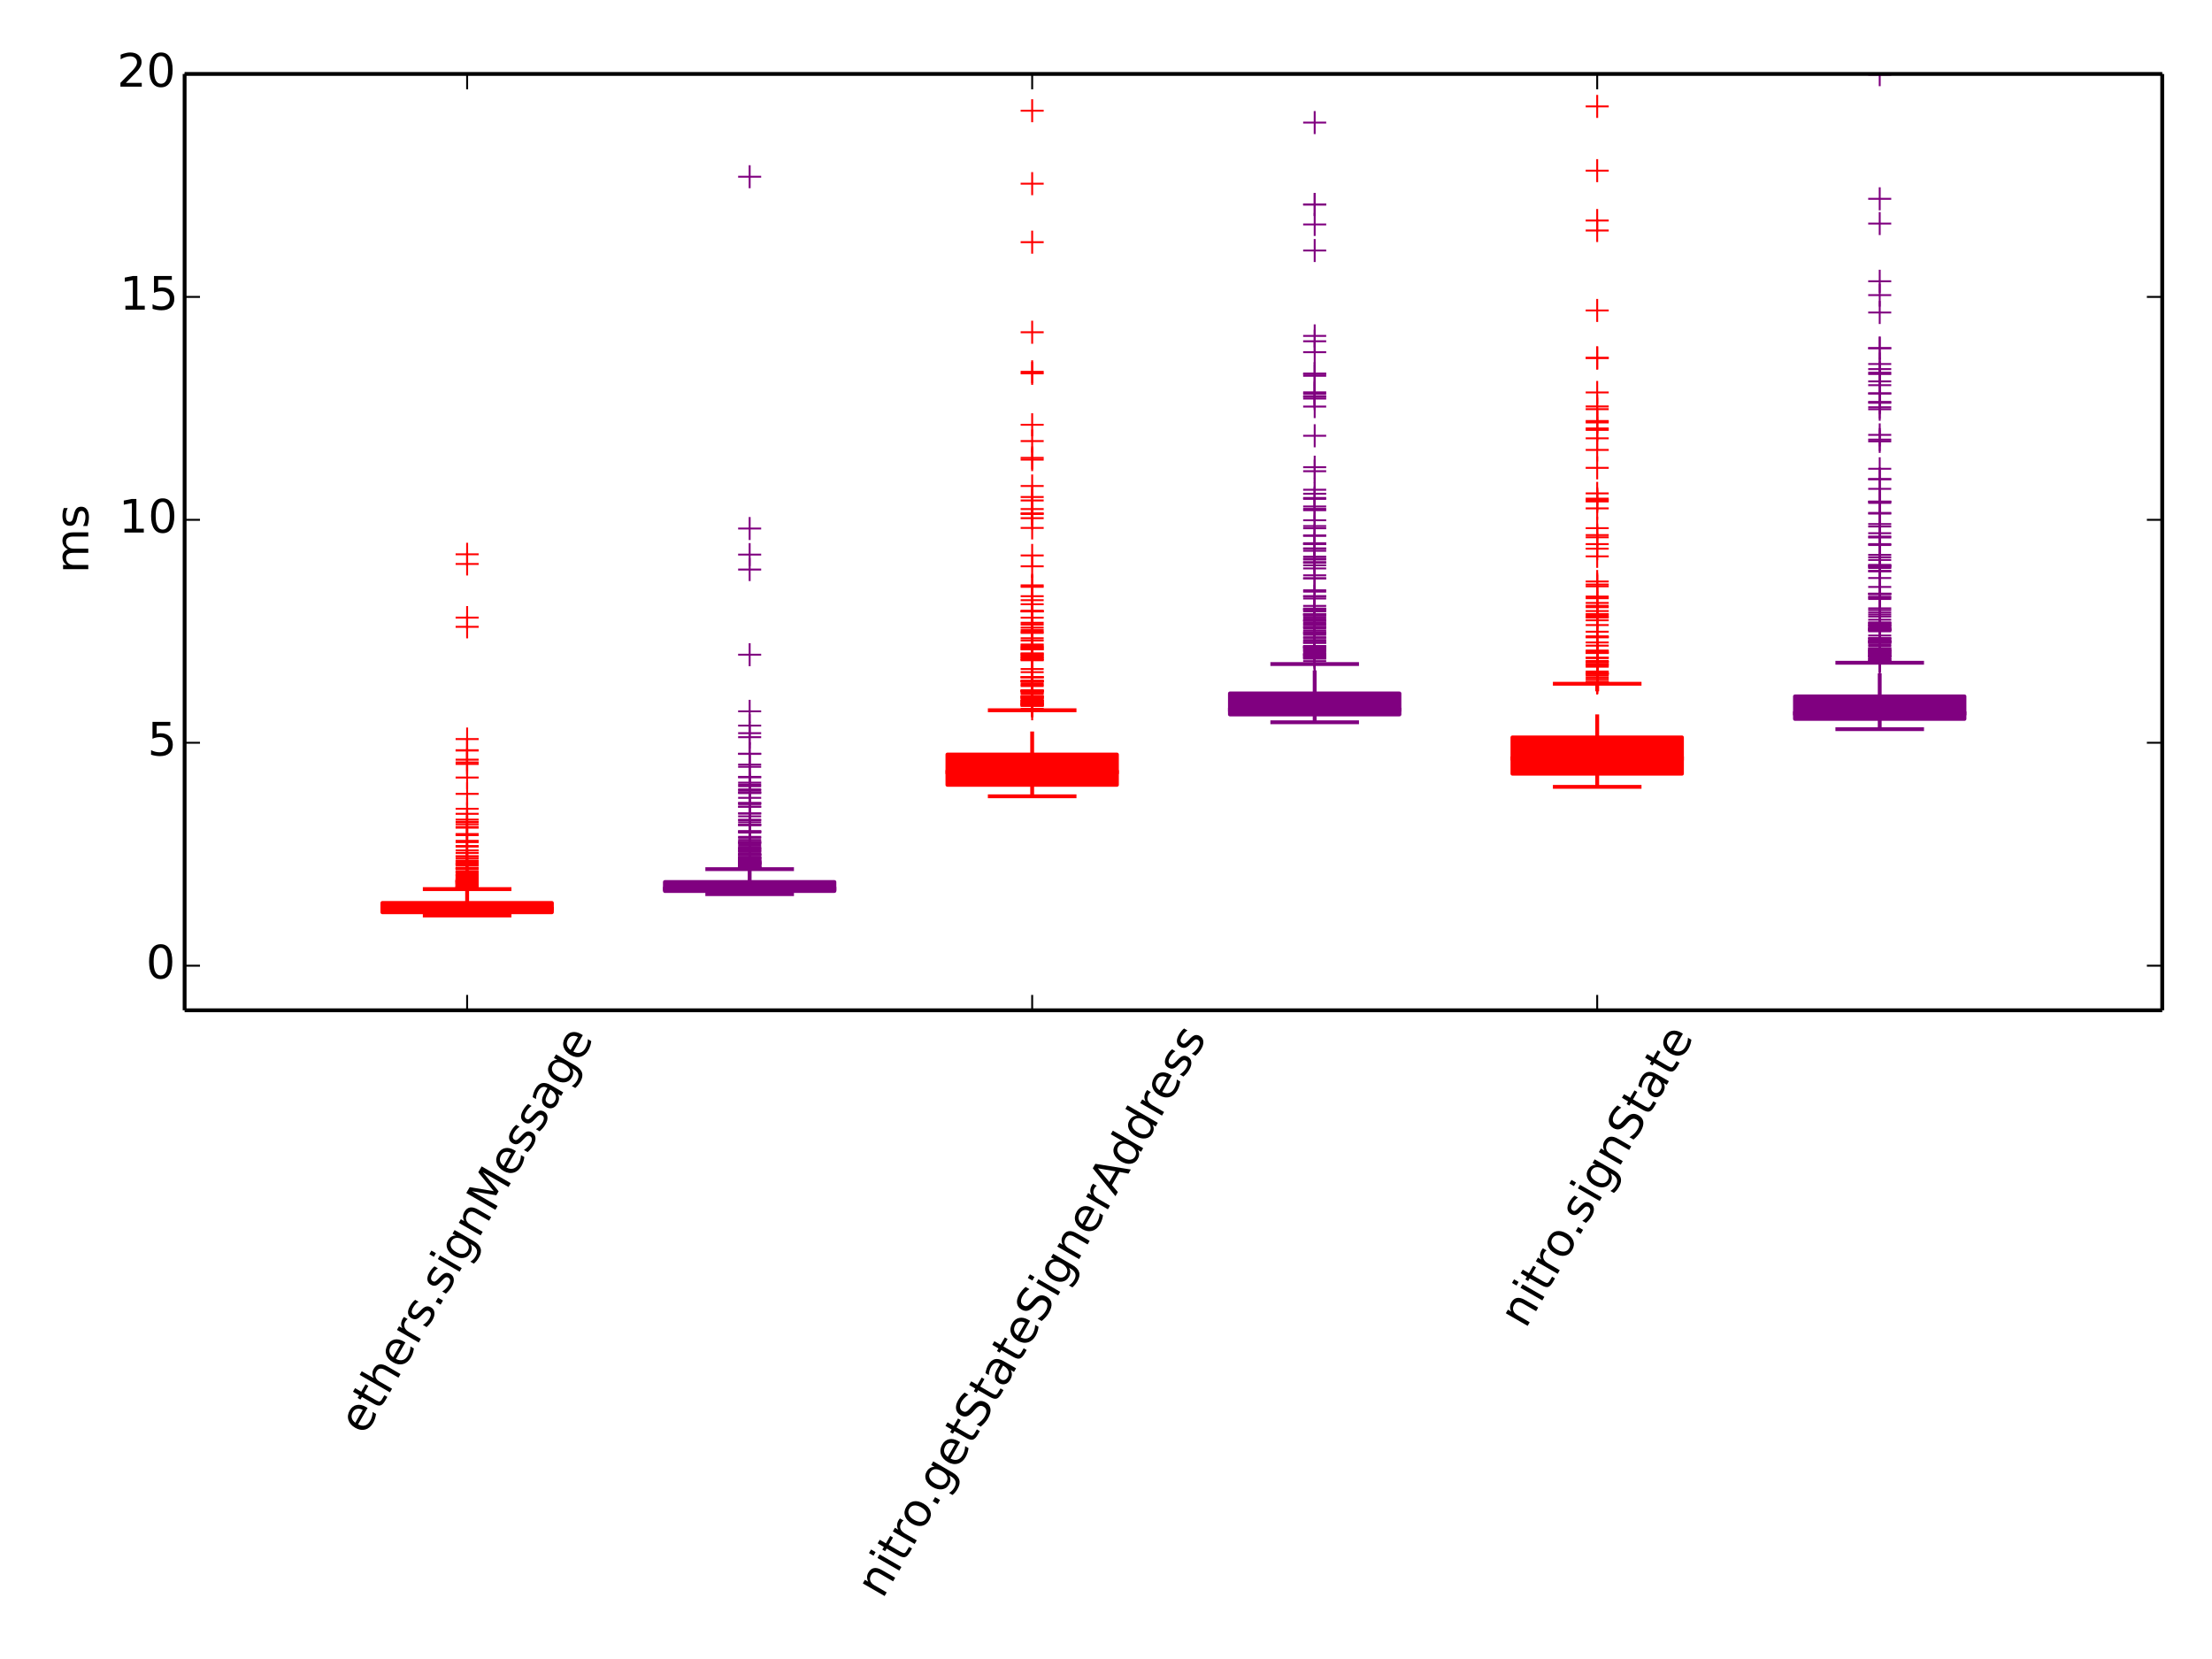 <?xml version="1.0" encoding="utf-8" standalone="no"?>
<!DOCTYPE svg PUBLIC "-//W3C//DTD SVG 1.1//EN"
  "http://www.w3.org/Graphics/SVG/1.1/DTD/svg11.dtd">
<!-- Created with matplotlib (http://matplotlib.org/) -->
<svg height="432pt" version="1.1" viewBox="0 0 576 432" width="576pt" xmlns="http://www.w3.org/2000/svg" xmlns:xlink="http://www.w3.org/1999/xlink">
 <defs>
  <style type="text/css">
*{stroke-linecap:butt;stroke-linejoin:round;}
  </style>
 </defs>
 <g id="figure_1">
  <g id="patch_1">
   <path d="
M0 432
L576 432
L576 0
L0 0
z
" style="fill:#ffffff;"/>
  </g>
  <g id="axes_1">
   <g id="patch_2">
    <path d="
M48.074 263.073
L563.04 263.073
L563.04 19.26
L48.074 19.26
z
" style="fill:#ffffff;"/>
   </g>
   <g id="patch_3">
    <path clip-path="url(#pc9b3d6999c)" d="
M99.571 237.553
L143.711 237.553
L143.711 235.124
L99.571 235.124
L99.571 237.553
z
" style="fill:#ff0000;stroke:#ff0000;"/>
   </g>
   <g id="patch_4">
    <path clip-path="url(#pc9b3d6999c)" d="
M246.704 204.372
L290.844 204.372
L290.844 196.48
L246.704 196.48
L246.704 204.372
z
" style="fill:#ff0000;stroke:#ff0000;"/>
   </g>
   <g id="patch_5">
    <path clip-path="url(#pc9b3d6999c)" d="
M393.837 201.472
L437.977 201.472
L437.977 192.021
L393.837 192.021
L393.837 201.472
z
" style="fill:#ff0000;stroke:#ff0000;"/>
   </g>
   <g id="patch_6">
    <path clip-path="url(#pc9b3d6999c)" d="
M173.137 232.016
L217.277 232.016
L217.277 229.679
L173.137 229.679
L173.137 232.016
z
" style="fill:#800080;stroke:#800080;"/>
   </g>
   <g id="patch_7">
    <path clip-path="url(#pc9b3d6999c)" d="
M320.27 186.04
L364.41 186.04
L364.41 180.569
L320.27 180.569
L320.27 186.04
z
" style="fill:#800080;stroke:#800080;"/>
   </g>
   <g id="patch_8">
    <path clip-path="url(#pc9b3d6999c)" d="
M467.403 187.201
L511.543 187.201
L511.543 181.338
L467.403 181.338
L467.403 187.201
z
" style="fill:#800080;stroke:#800080;"/>
   </g>
   <g id="line2d_1">
    <path clip-path="url(#pc9b3d6999c)" d="
M121.641 237.553
L121.641 238.399" style="fill:none;stroke:#ff0000;stroke-dasharray:6,6;stroke-dashoffset:0.0;"/>
   </g>
   <g id="line2d_2">
    <path clip-path="url(#pc9b3d6999c)" d="
M121.641 235.124
L121.641 231.522" style="fill:none;stroke:#ff0000;stroke-dasharray:6,6;stroke-dashoffset:0.0;"/>
   </g>
   <g id="line2d_3">
    <path clip-path="url(#pc9b3d6999c)" d="
M110.606 231.522
L132.676 231.522" style="fill:none;stroke:#ff0000;stroke-linecap:square;"/>
   </g>
   <g id="line2d_4">
    <path clip-path="url(#pc9b3d6999c)" d="
M110.606 238.399
L132.676 238.399" style="fill:none;stroke:#ff0000;stroke-linecap:square;"/>
   </g>
   <g id="line2d_5">
    <path clip-path="url(#pc9b3d6999c)" d="
M99.571 236.625
L143.711 236.625" style="fill:none;stroke:#ff0000;stroke-linecap:square;"/>
   </g>
   <g id="line2d_6">
    <defs>
     <path d="
M-3 0
L3 0
M0 3
L0 -3" id="m1dff62e806" style="stroke:#ff0000;stroke-width:0.5;"/>
    </defs>
    <g clip-path="url(#pc9b3d6999c)">
     <use style="fill:#ff0000;stroke:#ff0000;stroke-width:0.5;" x="121.641" xlink:href="#m1dff62e806" y="202.469"/>
     <use style="fill:#ff0000;stroke:#ff0000;stroke-width:0.5;" x="121.641" xlink:href="#m1dff62e806" y="160.825"/>
     <use style="fill:#ff0000;stroke:#ff0000;stroke-width:0.5;" x="121.641" xlink:href="#m1dff62e806" y="213.439"/>
     <use style="fill:#ff0000;stroke:#ff0000;stroke-width:0.5;" x="121.641" xlink:href="#m1dff62e806" y="226.352"/>
     <use style="fill:#ff0000;stroke:#ff0000;stroke-width:0.5;" x="121.641" xlink:href="#m1dff62e806" y="230.342"/>
     <use style="fill:#ff0000;stroke:#ff0000;stroke-width:0.5;" x="121.641" xlink:href="#m1dff62e806" y="230.048"/>
     <use style="fill:#ff0000;stroke:#ff0000;stroke-width:0.5;" x="121.641" xlink:href="#m1dff62e806" y="230.661"/>
     <use style="fill:#ff0000;stroke:#ff0000;stroke-width:0.5;" x="121.641" xlink:href="#m1dff62e806" y="215.528"/>
     <use style="fill:#ff0000;stroke:#ff0000;stroke-width:0.5;" x="121.641" xlink:href="#m1dff62e806" y="229.605"/>
     <use style="fill:#ff0000;stroke:#ff0000;stroke-width:0.5;" x="121.641" xlink:href="#m1dff62e806" y="231.238"/>
     <use style="fill:#ff0000;stroke:#ff0000;stroke-width:0.5;" x="121.641" xlink:href="#m1dff62e806" y="217.363"/>
     <use style="fill:#ff0000;stroke:#ff0000;stroke-width:0.5;" x="121.641" xlink:href="#m1dff62e806" y="226.914"/>
     <use style="fill:#ff0000;stroke:#ff0000;stroke-width:0.5;" x="121.641" xlink:href="#m1dff62e806" y="228.312"/>
     <use style="fill:#ff0000;stroke:#ff0000;stroke-width:0.5;" x="121.641" xlink:href="#m1dff62e806" y="229.601"/>
     <use style="fill:#ff0000;stroke:#ff0000;stroke-width:0.5;" x="121.641" xlink:href="#m1dff62e806" y="230.614"/>
     <use style="fill:#ff0000;stroke:#ff0000;stroke-width:0.5;" x="121.641" xlink:href="#m1dff62e806" y="229.266"/>
     <use style="fill:#ff0000;stroke:#ff0000;stroke-width:0.5;" x="121.641" xlink:href="#m1dff62e806" y="198.943"/>
     <use style="fill:#ff0000;stroke:#ff0000;stroke-width:0.5;" x="121.641" xlink:href="#m1dff62e806" y="229.294"/>
     <use style="fill:#ff0000;stroke:#ff0000;stroke-width:0.5;" x="121.641" xlink:href="#m1dff62e806" y="229.343"/>
     <use style="fill:#ff0000;stroke:#ff0000;stroke-width:0.5;" x="121.641" xlink:href="#m1dff62e806" y="195.359"/>
     <use style="fill:#ff0000;stroke:#ff0000;stroke-width:0.5;" x="121.641" xlink:href="#m1dff62e806" y="226.072"/>
     <use style="fill:#ff0000;stroke:#ff0000;stroke-width:0.5;" x="121.641" xlink:href="#m1dff62e806" y="223.014"/>
     <use style="fill:#ff0000;stroke:#ff0000;stroke-width:0.5;" x="121.641" xlink:href="#m1dff62e806" y="231.476"/>
     <use style="fill:#ff0000;stroke:#ff0000;stroke-width:0.5;" x="121.641" xlink:href="#m1dff62e806" y="231.364"/>
     <use style="fill:#ff0000;stroke:#ff0000;stroke-width:0.5;" x="121.641" xlink:href="#m1dff62e806" y="197.813"/>
     <use style="fill:#ff0000;stroke:#ff0000;stroke-width:0.5;" x="121.641" xlink:href="#m1dff62e806" y="230.518"/>
     <use style="fill:#ff0000;stroke:#ff0000;stroke-width:0.5;" x="121.641" xlink:href="#m1dff62e806" y="231.082"/>
     <use style="fill:#ff0000;stroke:#ff0000;stroke-width:0.5;" x="121.641" xlink:href="#m1dff62e806" y="220.443"/>
     <use style="fill:#ff0000;stroke:#ff0000;stroke-width:0.5;" x="121.641" xlink:href="#m1dff62e806" y="229.647"/>
     <use style="fill:#ff0000;stroke:#ff0000;stroke-width:0.5;" x="121.641" xlink:href="#m1dff62e806" y="229.9"/>
     <use style="fill:#ff0000;stroke:#ff0000;stroke-width:0.5;" x="121.641" xlink:href="#m1dff62e806" y="229.697"/>
     <use style="fill:#ff0000;stroke:#ff0000;stroke-width:0.5;" x="121.641" xlink:href="#m1dff62e806" y="231.239"/>
     <use style="fill:#ff0000;stroke:#ff0000;stroke-width:0.5;" x="121.641" xlink:href="#m1dff62e806" y="230.235"/>
     <use style="fill:#ff0000;stroke:#ff0000;stroke-width:0.5;" x="121.641" xlink:href="#m1dff62e806" y="226.228"/>
     <use style="fill:#ff0000;stroke:#ff0000;stroke-width:0.5;" x="121.641" xlink:href="#m1dff62e806" y="231.226"/>
     <use style="fill:#ff0000;stroke:#ff0000;stroke-width:0.5;" x="121.641" xlink:href="#m1dff62e806" y="229.056"/>
     <use style="fill:#ff0000;stroke:#ff0000;stroke-width:0.5;" x="121.641" xlink:href="#m1dff62e806" y="229.945"/>
     <use style="fill:#ff0000;stroke:#ff0000;stroke-width:0.5;" x="121.641" xlink:href="#m1dff62e806" y="226.094"/>
     <use style="fill:#ff0000;stroke:#ff0000;stroke-width:0.5;" x="121.641" xlink:href="#m1dff62e806" y="231.151"/>
     <use style="fill:#ff0000;stroke:#ff0000;stroke-width:0.5;" x="121.641" xlink:href="#m1dff62e806" y="206.72"/>
     <use style="fill:#ff0000;stroke:#ff0000;stroke-width:0.5;" x="121.641" xlink:href="#m1dff62e806" y="231.424"/>
     <use style="fill:#ff0000;stroke:#ff0000;stroke-width:0.5;" x="121.641" xlink:href="#m1dff62e806" y="229.157"/>
     <use style="fill:#ff0000;stroke:#ff0000;stroke-width:0.5;" x="121.641" xlink:href="#m1dff62e806" y="217.46"/>
     <use style="fill:#ff0000;stroke:#ff0000;stroke-width:0.5;" x="121.641" xlink:href="#m1dff62e806" y="228.491"/>
     <use style="fill:#ff0000;stroke:#ff0000;stroke-width:0.5;" x="121.641" xlink:href="#m1dff62e806" y="231.308"/>
     <use style="fill:#ff0000;stroke:#ff0000;stroke-width:0.5;" x="121.641" xlink:href="#m1dff62e806" y="229.714"/>
     <use style="fill:#ff0000;stroke:#ff0000;stroke-width:0.5;" x="121.641" xlink:href="#m1dff62e806" y="229.478"/>
     <use style="fill:#ff0000;stroke:#ff0000;stroke-width:0.5;" x="121.641" xlink:href="#m1dff62e806" y="224.123"/>
     <use style="fill:#ff0000;stroke:#ff0000;stroke-width:0.5;" x="121.641" xlink:href="#m1dff62e806" y="218.944"/>
     <use style="fill:#ff0000;stroke:#ff0000;stroke-width:0.5;" x="121.641" xlink:href="#m1dff62e806" y="230.844"/>
     <use style="fill:#ff0000;stroke:#ff0000;stroke-width:0.5;" x="121.641" xlink:href="#m1dff62e806" y="226.106"/>
     <use style="fill:#ff0000;stroke:#ff0000;stroke-width:0.5;" x="121.641" xlink:href="#m1dff62e806" y="224.483"/>
     <use style="fill:#ff0000;stroke:#ff0000;stroke-width:0.5;" x="121.641" xlink:href="#m1dff62e806" y="224.865"/>
     <use style="fill:#ff0000;stroke:#ff0000;stroke-width:0.5;" x="121.641" xlink:href="#m1dff62e806" y="222.112"/>
     <use style="fill:#ff0000;stroke:#ff0000;stroke-width:0.5;" x="121.641" xlink:href="#m1dff62e806" y="223.548"/>
     <use style="fill:#ff0000;stroke:#ff0000;stroke-width:0.5;" x="121.641" xlink:href="#m1dff62e806" y="228.02"/>
     <use style="fill:#ff0000;stroke:#ff0000;stroke-width:0.5;" x="121.641" xlink:href="#m1dff62e806" y="224.741"/>
     <use style="fill:#ff0000;stroke:#ff0000;stroke-width:0.5;" x="121.641" xlink:href="#m1dff62e806" y="220.296"/>
     <use style="fill:#ff0000;stroke:#ff0000;stroke-width:0.5;" x="121.641" xlink:href="#m1dff62e806" y="227.873"/>
     <use style="fill:#ff0000;stroke:#ff0000;stroke-width:0.5;" x="121.641" xlink:href="#m1dff62e806" y="229.454"/>
     <use style="fill:#ff0000;stroke:#ff0000;stroke-width:0.5;" x="121.641" xlink:href="#m1dff62e806" y="229.491"/>
     <use style="fill:#ff0000;stroke:#ff0000;stroke-width:0.5;" x="121.641" xlink:href="#m1dff62e806" y="225.416"/>
     <use style="fill:#ff0000;stroke:#ff0000;stroke-width:0.5;" x="121.641" xlink:href="#m1dff62e806" y="215.342"/>
     <use style="fill:#ff0000;stroke:#ff0000;stroke-width:0.5;" x="121.641" xlink:href="#m1dff62e806" y="227.026"/>
     <use style="fill:#ff0000;stroke:#ff0000;stroke-width:0.5;" x="121.641" xlink:href="#m1dff62e806" y="227.615"/>
     <use style="fill:#ff0000;stroke:#ff0000;stroke-width:0.5;" x="121.641" xlink:href="#m1dff62e806" y="217.173"/>
     <use style="fill:#ff0000;stroke:#ff0000;stroke-width:0.5;" x="121.641" xlink:href="#m1dff62e806" y="229.973"/>
     <use style="fill:#ff0000;stroke:#ff0000;stroke-width:0.5;" x="121.641" xlink:href="#m1dff62e806" y="225.159"/>
     <use style="fill:#ff0000;stroke:#ff0000;stroke-width:0.5;" x="121.641" xlink:href="#m1dff62e806" y="146.854"/>
     <use style="fill:#ff0000;stroke:#ff0000;stroke-width:0.5;" x="121.641" xlink:href="#m1dff62e806" y="214.616"/>
     <use style="fill:#ff0000;stroke:#ff0000;stroke-width:0.5;" x="121.641" xlink:href="#m1dff62e806" y="224.999"/>
     <use style="fill:#ff0000;stroke:#ff0000;stroke-width:0.5;" x="121.641" xlink:href="#m1dff62e806" y="214.042"/>
     <use style="fill:#ff0000;stroke:#ff0000;stroke-width:0.5;" x="121.641" xlink:href="#m1dff62e806" y="230.984"/>
     <use style="fill:#ff0000;stroke:#ff0000;stroke-width:0.5;" x="121.641" xlink:href="#m1dff62e806" y="230.939"/>
     <use style="fill:#ff0000;stroke:#ff0000;stroke-width:0.5;" x="121.641" xlink:href="#m1dff62e806" y="228"/>
     <use style="fill:#ff0000;stroke:#ff0000;stroke-width:0.5;" x="121.641" xlink:href="#m1dff62e806" y="221.453"/>
     <use style="fill:#ff0000;stroke:#ff0000;stroke-width:0.5;" x="121.641" xlink:href="#m1dff62e806" y="227.151"/>
     <use style="fill:#ff0000;stroke:#ff0000;stroke-width:0.5;" x="121.641" xlink:href="#m1dff62e806" y="225.063"/>
     <use style="fill:#ff0000;stroke:#ff0000;stroke-width:0.5;" x="121.641" xlink:href="#m1dff62e806" y="198.53"/>
     <use style="fill:#ff0000;stroke:#ff0000;stroke-width:0.5;" x="121.641" xlink:href="#m1dff62e806" y="144.338"/>
     <use style="fill:#ff0000;stroke:#ff0000;stroke-width:0.5;" x="121.641" xlink:href="#m1dff62e806" y="229.349"/>
     <use style="fill:#ff0000;stroke:#ff0000;stroke-width:0.5;" x="121.641" xlink:href="#m1dff62e806" y="228.819"/>
     <use style="fill:#ff0000;stroke:#ff0000;stroke-width:0.5;" x="121.641" xlink:href="#m1dff62e806" y="219.29"/>
     <use style="fill:#ff0000;stroke:#ff0000;stroke-width:0.5;" x="121.641" xlink:href="#m1dff62e806" y="227.139"/>
     <use style="fill:#ff0000;stroke:#ff0000;stroke-width:0.5;" x="121.641" xlink:href="#m1dff62e806" y="211.913"/>
     <use style="fill:#ff0000;stroke:#ff0000;stroke-width:0.5;" x="121.641" xlink:href="#m1dff62e806" y="195.43"/>
     <use style="fill:#ff0000;stroke:#ff0000;stroke-width:0.5;" x="121.641" xlink:href="#m1dff62e806" y="226.048"/>
     <use style="fill:#ff0000;stroke:#ff0000;stroke-width:0.5;" x="121.641" xlink:href="#m1dff62e806" y="227.872"/>
     <use style="fill:#ff0000;stroke:#ff0000;stroke-width:0.5;" x="121.641" xlink:href="#m1dff62e806" y="210.6"/>
     <use style="fill:#ff0000;stroke:#ff0000;stroke-width:0.5;" x="121.641" xlink:href="#m1dff62e806" y="229.401"/>
     <use style="fill:#ff0000;stroke:#ff0000;stroke-width:0.5;" x="121.641" xlink:href="#m1dff62e806" y="229.748"/>
     <use style="fill:#ff0000;stroke:#ff0000;stroke-width:0.5;" x="121.641" xlink:href="#m1dff62e806" y="192.45"/>
     <use style="fill:#ff0000;stroke:#ff0000;stroke-width:0.5;" x="121.641" xlink:href="#m1dff62e806" y="228.636"/>
     <use style="fill:#ff0000;stroke:#ff0000;stroke-width:0.5;" x="121.641" xlink:href="#m1dff62e806" y="230.692"/>
     <use style="fill:#ff0000;stroke:#ff0000;stroke-width:0.5;" x="121.641" xlink:href="#m1dff62e806" y="231.364"/>
     <use style="fill:#ff0000;stroke:#ff0000;stroke-width:0.5;" x="121.641" xlink:href="#m1dff62e806" y="230.143"/>
     <use style="fill:#ff0000;stroke:#ff0000;stroke-width:0.5;" x="121.641" xlink:href="#m1dff62e806" y="231.3"/>
     <use style="fill:#ff0000;stroke:#ff0000;stroke-width:0.5;" x="121.641" xlink:href="#m1dff62e806" y="229.981"/>
     <use style="fill:#ff0000;stroke:#ff0000;stroke-width:0.5;" x="121.641" xlink:href="#m1dff62e806" y="231.2"/>
     <use style="fill:#ff0000;stroke:#ff0000;stroke-width:0.5;" x="121.641" xlink:href="#m1dff62e806" y="230.427"/>
     <use style="fill:#ff0000;stroke:#ff0000;stroke-width:0.5;" x="121.641" xlink:href="#m1dff62e806" y="230.862"/>
     <use style="fill:#ff0000;stroke:#ff0000;stroke-width:0.5;" x="121.641" xlink:href="#m1dff62e806" y="228.859"/>
     <use style="fill:#ff0000;stroke:#ff0000;stroke-width:0.5;" x="121.641" xlink:href="#m1dff62e806" y="229.324"/>
     <use style="fill:#ff0000;stroke:#ff0000;stroke-width:0.5;" x="121.641" xlink:href="#m1dff62e806" y="231.065"/>
     <use style="fill:#ff0000;stroke:#ff0000;stroke-width:0.5;" x="121.641" xlink:href="#m1dff62e806" y="230.139"/>
     <use style="fill:#ff0000;stroke:#ff0000;stroke-width:0.5;" x="121.641" xlink:href="#m1dff62e806" y="222.956"/>
     <use style="fill:#ff0000;stroke:#ff0000;stroke-width:0.5;" x="121.641" xlink:href="#m1dff62e806" y="230.243"/>
     <use style="fill:#ff0000;stroke:#ff0000;stroke-width:0.5;" x="121.641" xlink:href="#m1dff62e806" y="163.222"/>
     <use style="fill:#ff0000;stroke:#ff0000;stroke-width:0.5;" x="121.641" xlink:href="#m1dff62e806" y="224.221"/>
     <use style="fill:#ff0000;stroke:#ff0000;stroke-width:0.5;" x="121.641" xlink:href="#m1dff62e806" y="230.758"/>
    </g>
   </g>
   <g id="line2d_7"/>
   <g id="line2d_8">
    <path clip-path="url(#pc9b3d6999c)" d="
M268.774 204.372
L268.774 207.353" style="fill:none;stroke:#ff0000;stroke-dasharray:6,6;stroke-dashoffset:0.0;"/>
   </g>
   <g id="line2d_9">
    <path clip-path="url(#pc9b3d6999c)" d="
M268.774 196.48
L268.774 184.95" style="fill:none;stroke:#ff0000;stroke-dasharray:6,6;stroke-dashoffset:0.0;"/>
   </g>
   <g id="line2d_10">
    <path clip-path="url(#pc9b3d6999c)" d="
M257.739 184.95
L279.809 184.95" style="fill:none;stroke:#ff0000;stroke-linecap:square;"/>
   </g>
   <g id="line2d_11">
    <path clip-path="url(#pc9b3d6999c)" d="
M257.739 207.353
L279.809 207.353" style="fill:none;stroke:#ff0000;stroke-linecap:square;"/>
   </g>
   <g id="line2d_12">
    <path clip-path="url(#pc9b3d6999c)" d="
M246.704 201.037
L290.844 201.037" style="fill:none;stroke:#ff0000;stroke-linecap:square;"/>
   </g>
   <g id="line2d_13">
    <g clip-path="url(#pc9b3d6999c)">
     <use style="fill:#ff0000;stroke:#ff0000;stroke-width:0.5;" x="268.774" xlink:href="#m1dff62e806" y="47.828"/>
     <use style="fill:#ff0000;stroke:#ff0000;stroke-width:0.5;" x="268.774" xlink:href="#m1dff62e806" y="134.928"/>
     <use style="fill:#ff0000;stroke:#ff0000;stroke-width:0.5;" x="268.774" xlink:href="#m1dff62e806" y="119.224"/>
     <use style="fill:#ff0000;stroke:#ff0000;stroke-width:0.5;" x="268.774" xlink:href="#m1dff62e806" y="162.167"/>
     <use style="fill:#ff0000;stroke:#ff0000;stroke-width:0.5;" x="268.774" xlink:href="#m1dff62e806" y="159.216"/>
     <use style="fill:#ff0000;stroke:#ff0000;stroke-width:0.5;" x="268.774" xlink:href="#m1dff62e806" y="86.516"/>
     <use style="fill:#ff0000;stroke:#ff0000;stroke-width:0.5;" x="268.774" xlink:href="#m1dff62e806" y="96.824"/>
     <use style="fill:#ff0000;stroke:#ff0000;stroke-width:0.5;" x="268.774" xlink:href="#m1dff62e806" y="183.407"/>
     <use style="fill:#ff0000;stroke:#ff0000;stroke-width:0.5;" x="268.774" xlink:href="#m1dff62e806" y="152.424"/>
     <use style="fill:#ff0000;stroke:#ff0000;stroke-width:0.5;" x="268.774" xlink:href="#m1dff62e806" y="176.351"/>
     <use style="fill:#ff0000;stroke:#ff0000;stroke-width:0.5;" x="268.774" xlink:href="#m1dff62e806" y="170.596"/>
     <use style="fill:#ff0000;stroke:#ff0000;stroke-width:0.5;" x="268.774" xlink:href="#m1dff62e806" y="177.338"/>
     <use style="fill:#ff0000;stroke:#ff0000;stroke-width:0.5;" x="268.774" xlink:href="#m1dff62e806" y="166.783"/>
     <use style="fill:#ff0000;stroke:#ff0000;stroke-width:0.5;" x="268.774" xlink:href="#m1dff62e806" y="169.067"/>
     <use style="fill:#ff0000;stroke:#ff0000;stroke-width:0.5;" x="268.774" xlink:href="#m1dff62e806" y="182.58"/>
     <use style="fill:#ff0000;stroke:#ff0000;stroke-width:0.5;" x="268.774" xlink:href="#m1dff62e806" y="180.06"/>
     <use style="fill:#ff0000;stroke:#ff0000;stroke-width:0.5;" x="268.774" xlink:href="#m1dff62e806" y="176.335"/>
     <use style="fill:#ff0000;stroke:#ff0000;stroke-width:0.5;" x="268.774" xlink:href="#m1dff62e806" y="182.256"/>
     <use style="fill:#ff0000;stroke:#ff0000;stroke-width:0.5;" x="268.774" xlink:href="#m1dff62e806" y="170.223"/>
     <use style="fill:#ff0000;stroke:#ff0000;stroke-width:0.5;" x="268.774" xlink:href="#m1dff62e806" y="132.558"/>
     <use style="fill:#ff0000;stroke:#ff0000;stroke-width:0.5;" x="268.774" xlink:href="#m1dff62e806" y="169.015"/>
     <use style="fill:#ff0000;stroke:#ff0000;stroke-width:0.5;" x="268.774" xlink:href="#m1dff62e806" y="182.416"/>
     <use style="fill:#ff0000;stroke:#ff0000;stroke-width:0.5;" x="268.774" xlink:href="#m1dff62e806" y="147.46"/>
     <use style="fill:#ff0000;stroke:#ff0000;stroke-width:0.5;" x="268.774" xlink:href="#m1dff62e806" y="167.823"/>
     <use style="fill:#ff0000;stroke:#ff0000;stroke-width:0.5;" x="268.774" xlink:href="#m1dff62e806" y="179.82"/>
     <use style="fill:#ff0000;stroke:#ff0000;stroke-width:0.5;" x="268.774" xlink:href="#m1dff62e806" y="110.609"/>
     <use style="fill:#ff0000;stroke:#ff0000;stroke-width:0.5;" x="268.774" xlink:href="#m1dff62e806" y="155.254"/>
     <use style="fill:#ff0000;stroke:#ff0000;stroke-width:0.5;" x="268.774" xlink:href="#m1dff62e806" y="177.328"/>
     <use style="fill:#ff0000;stroke:#ff0000;stroke-width:0.5;" x="268.774" xlink:href="#m1dff62e806" y="171.928"/>
     <use style="fill:#ff0000;stroke:#ff0000;stroke-width:0.5;" x="268.774" xlink:href="#m1dff62e806" y="180.364"/>
     <use style="fill:#ff0000;stroke:#ff0000;stroke-width:0.5;" x="268.774" xlink:href="#m1dff62e806" y="181.355"/>
     <use style="fill:#ff0000;stroke:#ff0000;stroke-width:0.5;" x="268.774" xlink:href="#m1dff62e806" y="126.548"/>
     <use style="fill:#ff0000;stroke:#ff0000;stroke-width:0.5;" x="268.774" xlink:href="#m1dff62e806" y="163.436"/>
     <use style="fill:#ff0000;stroke:#ff0000;stroke-width:0.5;" x="268.774" xlink:href="#m1dff62e806" y="182.883"/>
     <use style="fill:#ff0000;stroke:#ff0000;stroke-width:0.5;" x="268.774" xlink:href="#m1dff62e806" y="171.745"/>
     <use style="fill:#ff0000;stroke:#ff0000;stroke-width:0.5;" x="268.774" xlink:href="#m1dff62e806" y="130.318"/>
     <use style="fill:#ff0000;stroke:#ff0000;stroke-width:0.5;" x="268.774" xlink:href="#m1dff62e806" y="166.207"/>
     <use style="fill:#ff0000;stroke:#ff0000;stroke-width:0.5;" x="268.774" xlink:href="#m1dff62e806" y="183.085"/>
     <use style="fill:#ff0000;stroke:#ff0000;stroke-width:0.5;" x="268.774" xlink:href="#m1dff62e806" y="183.686"/>
     <use style="fill:#ff0000;stroke:#ff0000;stroke-width:0.5;" x="268.774" xlink:href="#m1dff62e806" y="114.858"/>
     <use style="fill:#ff0000;stroke:#ff0000;stroke-width:0.5;" x="268.774" xlink:href="#m1dff62e806" y="181.786"/>
     <use style="fill:#ff0000;stroke:#ff0000;stroke-width:0.5;" x="268.774" xlink:href="#m1dff62e806" y="182.502"/>
     <use style="fill:#ff0000;stroke:#ff0000;stroke-width:0.5;" x="268.774" xlink:href="#m1dff62e806" y="184.565"/>
     <use style="fill:#ff0000;stroke:#ff0000;stroke-width:0.5;" x="268.774" xlink:href="#m1dff62e806" y="177.351"/>
     <use style="fill:#ff0000;stroke:#ff0000;stroke-width:0.5;" x="268.774" xlink:href="#m1dff62e806" y="164.812"/>
     <use style="fill:#ff0000;stroke:#ff0000;stroke-width:0.5;" x="268.774" xlink:href="#m1dff62e806" y="137.471"/>
     <use style="fill:#ff0000;stroke:#ff0000;stroke-width:0.5;" x="268.774" xlink:href="#m1dff62e806" y="176.338"/>
     <use style="fill:#ff0000;stroke:#ff0000;stroke-width:0.5;" x="268.774" xlink:href="#m1dff62e806" y="160.846"/>
     <use style="fill:#ff0000;stroke:#ff0000;stroke-width:0.5;" x="268.774" xlink:href="#m1dff62e806" y="159.048"/>
     <use style="fill:#ff0000;stroke:#ff0000;stroke-width:0.5;" x="268.774" xlink:href="#m1dff62e806" y="152.806"/>
     <use style="fill:#ff0000;stroke:#ff0000;stroke-width:0.5;" x="268.774" xlink:href="#m1dff62e806" y="183.821"/>
     <use style="fill:#ff0000;stroke:#ff0000;stroke-width:0.5;" x="268.774" xlink:href="#m1dff62e806" y="181.769"/>
     <use style="fill:#ff0000;stroke:#ff0000;stroke-width:0.5;" x="268.774" xlink:href="#m1dff62e806" y="168.637"/>
     <use style="fill:#ff0000;stroke:#ff0000;stroke-width:0.5;" x="268.774" xlink:href="#m1dff62e806" y="159.161"/>
     <use style="fill:#ff0000;stroke:#ff0000;stroke-width:0.5;" x="268.774" xlink:href="#m1dff62e806" y="168.448"/>
     <use style="fill:#ff0000;stroke:#ff0000;stroke-width:0.5;" x="268.774" xlink:href="#m1dff62e806" y="179.78"/>
     <use style="fill:#ff0000;stroke:#ff0000;stroke-width:0.5;" x="268.774" xlink:href="#m1dff62e806" y="-274.765"/>
     <use style="fill:#ff0000;stroke:#ff0000;stroke-width:0.5;" x="268.774" xlink:href="#m1dff62e806" y="144.638"/>
     <use style="fill:#ff0000;stroke:#ff0000;stroke-width:0.5;" x="268.774" xlink:href="#m1dff62e806" y="182.899"/>
     <use style="fill:#ff0000;stroke:#ff0000;stroke-width:0.5;" x="268.774" xlink:href="#m1dff62e806" y="97.223"/>
     <use style="fill:#ff0000;stroke:#ff0000;stroke-width:0.5;" x="268.774" xlink:href="#m1dff62e806" y="129.42"/>
     <use style="fill:#ff0000;stroke:#ff0000;stroke-width:0.5;" x="268.774" xlink:href="#m1dff62e806" y="119.684"/>
     <use style="fill:#ff0000;stroke:#ff0000;stroke-width:0.5;" x="268.774" xlink:href="#m1dff62e806" y="175.027"/>
     <use style="fill:#ff0000;stroke:#ff0000;stroke-width:0.5;" x="268.774" xlink:href="#m1dff62e806" y="157.35"/>
     <use style="fill:#ff0000;stroke:#ff0000;stroke-width:0.5;" x="268.774" xlink:href="#m1dff62e806" y="171.189"/>
     <use style="fill:#ff0000;stroke:#ff0000;stroke-width:0.5;" x="268.774" xlink:href="#m1dff62e806" y="168.089"/>
     <use style="fill:#ff0000;stroke:#ff0000;stroke-width:0.5;" x="268.774" xlink:href="#m1dff62e806" y="178.314"/>
     <use style="fill:#ff0000;stroke:#ff0000;stroke-width:0.5;" x="268.774" xlink:href="#m1dff62e806" y="133.843"/>
     <use style="fill:#ff0000;stroke:#ff0000;stroke-width:0.5;" x="268.774" xlink:href="#m1dff62e806" y="28.83"/>
     <use style="fill:#ff0000;stroke:#ff0000;stroke-width:0.5;" x="268.774" xlink:href="#m1dff62e806" y="63.065"/>
     <use style="fill:#ff0000;stroke:#ff0000;stroke-width:0.5;" x="268.774" xlink:href="#m1dff62e806" y="164.528"/>
     <use style="fill:#ff0000;stroke:#ff0000;stroke-width:0.5;" x="268.774" xlink:href="#m1dff62e806" y="164.082"/>
     <use style="fill:#ff0000;stroke:#ff0000;stroke-width:0.5;" x="268.774" xlink:href="#m1dff62e806" y="180.755"/>
     <use style="fill:#ff0000;stroke:#ff0000;stroke-width:0.5;" x="268.774" xlink:href="#m1dff62e806" y="170.704"/>
     <use style="fill:#ff0000;stroke:#ff0000;stroke-width:0.5;" x="268.774" xlink:href="#m1dff62e806" y="170.155"/>
     <use style="fill:#ff0000;stroke:#ff0000;stroke-width:0.5;" x="268.774" xlink:href="#m1dff62e806" y="171.65"/>
     <use style="fill:#ff0000;stroke:#ff0000;stroke-width:0.5;" x="268.774" xlink:href="#m1dff62e806" y="133.681"/>
     <use style="fill:#ff0000;stroke:#ff0000;stroke-width:0.5;" x="268.774" xlink:href="#m1dff62e806" y="179.971"/>
     <use style="fill:#ff0000;stroke:#ff0000;stroke-width:0.5;" x="268.774" xlink:href="#m1dff62e806" y="179.982"/>
     <use style="fill:#ff0000;stroke:#ff0000;stroke-width:0.5;" x="268.774" xlink:href="#m1dff62e806" y="156.29"/>
     <use style="fill:#ff0000;stroke:#ff0000;stroke-width:0.5;" x="268.774" xlink:href="#m1dff62e806" y="174.216"/>
     <use style="fill:#ff0000;stroke:#ff0000;stroke-width:0.5;" x="268.774" xlink:href="#m1dff62e806" y="181.388"/>
     <use style="fill:#ff0000;stroke:#ff0000;stroke-width:0.5;" x="268.774" xlink:href="#m1dff62e806" y="183.334"/>
     <use style="fill:#ff0000;stroke:#ff0000;stroke-width:0.5;" x="268.774" xlink:href="#m1dff62e806" y="181.436"/>
     <use style="fill:#ff0000;stroke:#ff0000;stroke-width:0.5;" x="268.774" xlink:href="#m1dff62e806" y="179.882"/>
     <use style="fill:#ff0000;stroke:#ff0000;stroke-width:0.5;" x="268.774" xlink:href="#m1dff62e806" y="177.359"/>
     <use style="fill:#ff0000;stroke:#ff0000;stroke-width:0.5;" x="268.774" xlink:href="#m1dff62e806" y="178.642"/>
     <use style="fill:#ff0000;stroke:#ff0000;stroke-width:0.5;" x="268.774" xlink:href="#m1dff62e806" y="177.922"/>
     <use style="fill:#ff0000;stroke:#ff0000;stroke-width:0.5;" x="268.774" xlink:href="#m1dff62e806" y="162.655"/>
     <use style="fill:#ff0000;stroke:#ff0000;stroke-width:0.5;" x="268.774" xlink:href="#m1dff62e806" y="183.435"/>
     <use style="fill:#ff0000;stroke:#ff0000;stroke-width:0.5;" x="268.774" xlink:href="#m1dff62e806" y="171.187"/>
     <use style="fill:#ff0000;stroke:#ff0000;stroke-width:0.5;" x="268.774" xlink:href="#m1dff62e806" y="-120.632"/>
     <use style="fill:#ff0000;stroke:#ff0000;stroke-width:0.5;" x="268.774" xlink:href="#m1dff62e806" y="183.474"/>
    </g>
   </g>
   <g id="line2d_14">
    <g clip-path="url(#pc9b3d6999c)">
     <use style="fill:#ff0000;stroke:#ff0000;stroke-width:0.5;" x="268.774" xlink:href="#m1dff62e806" y="11806.229"/>
     <use style="fill:#ff0000;stroke:#ff0000;stroke-width:0.5;" x="268.774" xlink:href="#m1dff62e806" y="11801.005"/>
     <use style="fill:#ff0000;stroke:#ff0000;stroke-width:0.5;" x="268.774" xlink:href="#m1dff62e806" y="11807.054"/>
     <use style="fill:#ff0000;stroke:#ff0000;stroke-width:0.5;" x="268.774" xlink:href="#m1dff62e806" y="11807.771"/>
     <use style="fill:#ff0000;stroke:#ff0000;stroke-width:0.5;" x="268.774" xlink:href="#m1dff62e806" y="11815.914"/>
     <use style="fill:#ff0000;stroke:#ff0000;stroke-width:0.5;" x="268.774" xlink:href="#m1dff62e806" y="11804.924"/>
    </g>
   </g>
   <g id="line2d_15">
    <path clip-path="url(#pc9b3d6999c)" d="
M415.907 201.472
L415.907 204.893" style="fill:none;stroke:#ff0000;stroke-dasharray:6,6;stroke-dashoffset:0.0;"/>
   </g>
   <g id="line2d_16">
    <path clip-path="url(#pc9b3d6999c)" d="
M415.907 192.021
L415.907 178.041" style="fill:none;stroke:#ff0000;stroke-dasharray:6,6;stroke-dashoffset:0.0;"/>
   </g>
   <g id="line2d_17">
    <path clip-path="url(#pc9b3d6999c)" d="
M404.872 178.041
L426.942 178.041" style="fill:none;stroke:#ff0000;stroke-linecap:square;"/>
   </g>
   <g id="line2d_18">
    <path clip-path="url(#pc9b3d6999c)" d="
M404.872 204.893
L426.942 204.893" style="fill:none;stroke:#ff0000;stroke-linecap:square;"/>
   </g>
   <g id="line2d_19">
    <path clip-path="url(#pc9b3d6999c)" d="
M393.837 197.5
L437.977 197.5" style="fill:none;stroke:#ff0000;stroke-linecap:square;"/>
   </g>
   <g id="line2d_20">
    <g clip-path="url(#pc9b3d6999c)">
     <use style="fill:#ff0000;stroke:#ff0000;stroke-width:0.5;" x="415.907" xlink:href="#m1dff62e806" y="109.628"/>
     <use style="fill:#ff0000;stroke:#ff0000;stroke-width:0.5;" x="415.907" xlink:href="#m1dff62e806" y="106.541"/>
     <use style="fill:#ff0000;stroke:#ff0000;stroke-width:0.5;" x="415.907" xlink:href="#m1dff62e806" y="110.002"/>
     <use style="fill:#ff0000;stroke:#ff0000;stroke-width:0.5;" x="415.907" xlink:href="#m1dff62e806" y="117.157"/>
     <use style="fill:#ff0000;stroke:#ff0000;stroke-width:0.5;" x="415.907" xlink:href="#m1dff62e806" y="160.806"/>
     <use style="fill:#ff0000;stroke:#ff0000;stroke-width:0.5;" x="415.907" xlink:href="#m1dff62e806" y="142.871"/>
     <use style="fill:#ff0000;stroke:#ff0000;stroke-width:0.5;" x="415.907" xlink:href="#m1dff62e806" y="129.844"/>
     <use style="fill:#ff0000;stroke:#ff0000;stroke-width:0.5;" x="415.907" xlink:href="#m1dff62e806" y="80.838"/>
     <use style="fill:#ff0000;stroke:#ff0000;stroke-width:0.5;" x="415.907" xlink:href="#m1dff62e806" y="177.62"/>
     <use style="fill:#ff0000;stroke:#ff0000;stroke-width:0.5;" x="415.907" xlink:href="#m1dff62e806" y="170.049"/>
     <use style="fill:#ff0000;stroke:#ff0000;stroke-width:0.5;" x="415.907" xlink:href="#m1dff62e806" y="175.41"/>
     <use style="fill:#ff0000;stroke:#ff0000;stroke-width:0.5;" x="415.907" xlink:href="#m1dff62e806" y="161.52"/>
     <use style="fill:#ff0000;stroke:#ff0000;stroke-width:0.5;" x="415.907" xlink:href="#m1dff62e806" y="169.994"/>
     <use style="fill:#ff0000;stroke:#ff0000;stroke-width:0.5;" x="415.907" xlink:href="#m1dff62e806" y="102.192"/>
     <use style="fill:#ff0000;stroke:#ff0000;stroke-width:0.5;" x="415.907" xlink:href="#m1dff62e806" y="159.898"/>
     <use style="fill:#ff0000;stroke:#ff0000;stroke-width:0.5;" x="415.907" xlink:href="#m1dff62e806" y="121.832"/>
     <use style="fill:#ff0000;stroke:#ff0000;stroke-width:0.5;" x="415.907" xlink:href="#m1dff62e806" y="157.003"/>
     <use style="fill:#ff0000;stroke:#ff0000;stroke-width:0.5;" x="415.907" xlink:href="#m1dff62e806" y="111.938"/>
     <use style="fill:#ff0000;stroke:#ff0000;stroke-width:0.5;" x="415.907" xlink:href="#m1dff62e806" y="151.42"/>
     <use style="fill:#ff0000;stroke:#ff0000;stroke-width:0.5;" x="415.907" xlink:href="#m1dff62e806" y="93.192"/>
     <use style="fill:#ff0000;stroke:#ff0000;stroke-width:0.5;" x="415.907" xlink:href="#m1dff62e806" y="152.672"/>
     <use style="fill:#ff0000;stroke:#ff0000;stroke-width:0.5;" x="415.907" xlink:href="#m1dff62e806" y="114.141"/>
     <use style="fill:#ff0000;stroke:#ff0000;stroke-width:0.5;" x="415.907" xlink:href="#m1dff62e806" y="141.685"/>
     <use style="fill:#ff0000;stroke:#ff0000;stroke-width:0.5;" x="415.907" xlink:href="#m1dff62e806" y="160.58"/>
     <use style="fill:#ff0000;stroke:#ff0000;stroke-width:0.5;" x="415.907" xlink:href="#m1dff62e806" y="130.572"/>
     <use style="fill:#ff0000;stroke:#ff0000;stroke-width:0.5;" x="415.907" xlink:href="#m1dff62e806" y="139.332"/>
     <use style="fill:#ff0000;stroke:#ff0000;stroke-width:0.5;" x="415.907" xlink:href="#m1dff62e806" y="175.944"/>
     <use style="fill:#ff0000;stroke:#ff0000;stroke-width:0.5;" x="415.907" xlink:href="#m1dff62e806" y="169.605"/>
     <use style="fill:#ff0000;stroke:#ff0000;stroke-width:0.5;" x="415.907" xlink:href="#m1dff62e806" y="177.028"/>
     <use style="fill:#ff0000;stroke:#ff0000;stroke-width:0.5;" x="415.907" xlink:href="#m1dff62e806" y="132.382"/>
     <use style="fill:#ff0000;stroke:#ff0000;stroke-width:0.5;" x="415.907" xlink:href="#m1dff62e806" y="164.498"/>
     <use style="fill:#ff0000;stroke:#ff0000;stroke-width:0.5;" x="415.907" xlink:href="#m1dff62e806" y="173.611"/>
     <use style="fill:#ff0000;stroke:#ff0000;stroke-width:0.5;" x="415.907" xlink:href="#m1dff62e806" y="173.303"/>
     <use style="fill:#ff0000;stroke:#ff0000;stroke-width:0.5;" x="415.907" xlink:href="#m1dff62e806" y="162.766"/>
     <use style="fill:#ff0000;stroke:#ff0000;stroke-width:0.5;" x="415.907" xlink:href="#m1dff62e806" y="165.704"/>
     <use style="fill:#ff0000;stroke:#ff0000;stroke-width:0.5;" x="415.907" xlink:href="#m1dff62e806" y="160.229"/>
     <use style="fill:#ff0000;stroke:#ff0000;stroke-width:0.5;" x="415.907" xlink:href="#m1dff62e806" y="165.945"/>
     <use style="fill:#ff0000;stroke:#ff0000;stroke-width:0.5;" x="415.907" xlink:href="#m1dff62e806" y="-5.76"/>
     <use style="fill:#ff0000;stroke:#ff0000;stroke-width:0.5;" x="415.907" xlink:href="#m1dff62e806" y="144.878"/>
     <use style="fill:#ff0000;stroke:#ff0000;stroke-width:0.5;" x="415.907" xlink:href="#m1dff62e806" y="172.115"/>
     <use style="fill:#ff0000;stroke:#ff0000;stroke-width:0.5;" x="415.907" xlink:href="#m1dff62e806" y="174.869"/>
     <use style="fill:#ff0000;stroke:#ff0000;stroke-width:0.5;" x="415.907" xlink:href="#m1dff62e806" y="169.392"/>
     <use style="fill:#ff0000;stroke:#ff0000;stroke-width:0.5;" x="415.907" xlink:href="#m1dff62e806" y="157.751"/>
     <use style="fill:#ff0000;stroke:#ff0000;stroke-width:0.5;" x="415.907" xlink:href="#m1dff62e806" y="128.476"/>
     <use style="fill:#ff0000;stroke:#ff0000;stroke-width:0.5;" x="415.907" xlink:href="#m1dff62e806" y="176.524"/>
     <use style="fill:#ff0000;stroke:#ff0000;stroke-width:0.5;" x="415.907" xlink:href="#m1dff62e806" y="159.113"/>
     <use style="fill:#ff0000;stroke:#ff0000;stroke-width:0.5;" x="415.907" xlink:href="#m1dff62e806" y="177.608"/>
     <use style="fill:#ff0000;stroke:#ff0000;stroke-width:0.5;" x="415.907" xlink:href="#m1dff62e806" y="155.343"/>
     <use style="fill:#ff0000;stroke:#ff0000;stroke-width:0.5;" x="415.907" xlink:href="#m1dff62e806" y="44.437"/>
     <use style="fill:#ff0000;stroke:#ff0000;stroke-width:0.5;" x="415.907" xlink:href="#m1dff62e806" y="105.838"/>
     <use style="fill:#ff0000;stroke:#ff0000;stroke-width:0.5;" x="415.907" xlink:href="#m1dff62e806" y="172.352"/>
     <use style="fill:#ff0000;stroke:#ff0000;stroke-width:0.5;" x="415.907" xlink:href="#m1dff62e806" y="139.911"/>
     <use style="fill:#ff0000;stroke:#ff0000;stroke-width:0.5;" x="415.907" xlink:href="#m1dff62e806" y="27.712"/>
     <use style="fill:#ff0000;stroke:#ff0000;stroke-width:0.5;" x="415.907" xlink:href="#m1dff62e806" y="172.905"/>
     <use style="fill:#ff0000;stroke:#ff0000;stroke-width:0.5;" x="415.907" xlink:href="#m1dff62e806" y="137.531"/>
     <use style="fill:#ff0000;stroke:#ff0000;stroke-width:0.5;" x="415.907" xlink:href="#m1dff62e806" y="171.246"/>
     <use style="fill:#ff0000;stroke:#ff0000;stroke-width:0.5;" x="415.907" xlink:href="#m1dff62e806" y="-43.827"/>
     <use style="fill:#ff0000;stroke:#ff0000;stroke-width:0.5;" x="415.907" xlink:href="#m1dff62e806" y="57.422"/>
     <use style="fill:#ff0000;stroke:#ff0000;stroke-width:0.5;" x="415.907" xlink:href="#m1dff62e806" y="152.199"/>
     <use style="fill:#ff0000;stroke:#ff0000;stroke-width:0.5;" x="415.907" xlink:href="#m1dff62e806" y="111.562"/>
     <use style="fill:#ff0000;stroke:#ff0000;stroke-width:0.5;" x="415.907" xlink:href="#m1dff62e806" y="175.494"/>
     <use style="fill:#ff0000;stroke:#ff0000;stroke-width:0.5;" x="415.907" xlink:href="#m1dff62e806" y="93.221"/>
     <use style="fill:#ff0000;stroke:#ff0000;stroke-width:0.5;" x="415.907" xlink:href="#m1dff62e806" y="175.427"/>
     <use style="fill:#ff0000;stroke:#ff0000;stroke-width:0.5;" x="415.907" xlink:href="#m1dff62e806" y="165.898"/>
     <use style="fill:#ff0000;stroke:#ff0000;stroke-width:0.5;" x="415.907" xlink:href="#m1dff62e806" y="169.879"/>
     <use style="fill:#ff0000;stroke:#ff0000;stroke-width:0.5;" x="415.907" xlink:href="#m1dff62e806" y="171.35"/>
     <use style="fill:#ff0000;stroke:#ff0000;stroke-width:0.5;" x="415.907" xlink:href="#m1dff62e806" y="172.963"/>
     <use style="fill:#ff0000;stroke:#ff0000;stroke-width:0.5;" x="415.907" xlink:href="#m1dff62e806" y="168.126"/>
     <use style="fill:#ff0000;stroke:#ff0000;stroke-width:0.5;" x="415.907" xlink:href="#m1dff62e806" y="172.419"/>
     <use style="fill:#ff0000;stroke:#ff0000;stroke-width:0.5;" x="415.907" xlink:href="#m1dff62e806" y="175.256"/>
     <use style="fill:#ff0000;stroke:#ff0000;stroke-width:0.5;" x="415.907" xlink:href="#m1dff62e806" y="158.118"/>
     <use style="fill:#ff0000;stroke:#ff0000;stroke-width:0.5;" x="415.907" xlink:href="#m1dff62e806" y="60.02"/>
     <use style="fill:#ff0000;stroke:#ff0000;stroke-width:0.5;" x="415.907" xlink:href="#m1dff62e806" y="130.184"/>
     <use style="fill:#ff0000;stroke:#ff0000;stroke-width:0.5;" x="415.907" xlink:href="#m1dff62e806" y="155.784"/>
     <use style="fill:#ff0000;stroke:#ff0000;stroke-width:0.5;" x="415.907" xlink:href="#m1dff62e806" y="167.29"/>
     <use style="fill:#ff0000;stroke:#ff0000;stroke-width:0.5;" x="415.907" xlink:href="#m1dff62e806" y="177.842"/>
    </g>
   </g>
   <g id="line2d_21">
    <g clip-path="url(#pc9b3d6999c)">
     <use style="fill:#ff0000;stroke:#ff0000;stroke-width:0.5;" x="415.907" xlink:href="#m1dff62e806" y="11795.044"/>
     <use style="fill:#ff0000;stroke:#ff0000;stroke-width:0.5;" x="415.907" xlink:href="#m1dff62e806" y="11810.472"/>
     <use style="fill:#ff0000;stroke:#ff0000;stroke-width:0.5;" x="415.907" xlink:href="#m1dff62e806" y="11618.097"/>
     <use style="fill:#ff0000;stroke:#ff0000;stroke-width:0.5;" x="415.907" xlink:href="#m1dff62e806" y="11811.952"/>
     <use style="fill:#ff0000;stroke:#ff0000;stroke-width:0.5;" x="415.907" xlink:href="#m1dff62e806" y="11808.366"/>
    </g>
   </g>
   <g id="line2d_22">
    <path clip-path="url(#pc9b3d6999c)" d="
M195.207 232.016
L195.207 232.829" style="fill:none;stroke:#800080;stroke-dasharray:6,6;stroke-dashoffset:0.0;"/>
   </g>
   <g id="line2d_23">
    <path clip-path="url(#pc9b3d6999c)" d="
M195.207 229.679
L195.207 226.327" style="fill:none;stroke:#800080;stroke-dasharray:6,6;stroke-dashoffset:0.0;"/>
   </g>
   <g id="line2d_24">
    <path clip-path="url(#pc9b3d6999c)" d="
M184.172 226.327
L206.242 226.327" style="fill:none;stroke:#800080;stroke-linecap:square;"/>
   </g>
   <g id="line2d_25">
    <path clip-path="url(#pc9b3d6999c)" d="
M184.172 232.829
L206.242 232.829" style="fill:none;stroke:#800080;stroke-linecap:square;"/>
   </g>
   <g id="line2d_26">
    <path clip-path="url(#pc9b3d6999c)" d="
M173.137 231.436
L217.277 231.436" style="fill:none;stroke:#800080;stroke-linecap:square;"/>
   </g>
   <g id="line2d_27">
    <defs>
     <path d="
M-3 0
L3 0
M0 3
L0 -3" id="m697d6dcb51" style="stroke:#800080;stroke-width:0.5;"/>
    </defs>
    <g clip-path="url(#pc9b3d6999c)">
     <use style="fill:#800080;stroke:#800080;stroke-width:0.5;" x="195.207" xlink:href="#m697d6dcb51" y="46.021"/>
     <use style="fill:#800080;stroke:#800080;stroke-width:0.5;" x="195.207" xlink:href="#m697d6dcb51" y="205.777"/>
     <use style="fill:#800080;stroke:#800080;stroke-width:0.5;" x="195.207" xlink:href="#m697d6dcb51" y="214.136"/>
     <use style="fill:#800080;stroke:#800080;stroke-width:0.5;" x="195.207" xlink:href="#m697d6dcb51" y="188.942"/>
     <use style="fill:#800080;stroke:#800080;stroke-width:0.5;" x="195.207" xlink:href="#m697d6dcb51" y="211.814"/>
     <use style="fill:#800080;stroke:#800080;stroke-width:0.5;" x="195.207" xlink:href="#m697d6dcb51" y="196.315"/>
     <use style="fill:#800080;stroke:#800080;stroke-width:0.5;" x="195.207" xlink:href="#m697d6dcb51" y="148.307"/>
     <use style="fill:#800080;stroke:#800080;stroke-width:0.5;" x="195.207" xlink:href="#m697d6dcb51" y="209.086"/>
     <use style="fill:#800080;stroke:#800080;stroke-width:0.5;" x="195.207" xlink:href="#m697d6dcb51" y="224.876"/>
     <use style="fill:#800080;stroke:#800080;stroke-width:0.5;" x="195.207" xlink:href="#m697d6dcb51" y="170.482"/>
     <use style="fill:#800080;stroke:#800080;stroke-width:0.5;" x="195.207" xlink:href="#m697d6dcb51" y="222.612"/>
     <use style="fill:#800080;stroke:#800080;stroke-width:0.5;" x="195.207" xlink:href="#m697d6dcb51" y="204.326"/>
     <use style="fill:#800080;stroke:#800080;stroke-width:0.5;" x="195.207" xlink:href="#m697d6dcb51" y="217.91"/>
     <use style="fill:#800080;stroke:#800080;stroke-width:0.5;" x="195.207" xlink:href="#m697d6dcb51" y="209.376"/>
     <use style="fill:#800080;stroke:#800080;stroke-width:0.5;" x="195.207" xlink:href="#m697d6dcb51" y="202.41"/>
     <use style="fill:#800080;stroke:#800080;stroke-width:0.5;" x="195.207" xlink:href="#m697d6dcb51" y="225.282"/>
     <use style="fill:#800080;stroke:#800080;stroke-width:0.5;" x="195.207" xlink:href="#m697d6dcb51" y="224.586"/>
     <use style="fill:#800080;stroke:#800080;stroke-width:0.5;" x="195.207" xlink:href="#m697d6dcb51" y="223.308"/>
     <use style="fill:#800080;stroke:#800080;stroke-width:0.5;" x="195.207" xlink:href="#m697d6dcb51" y="205.545"/>
     <use style="fill:#800080;stroke:#800080;stroke-width:0.5;" x="195.207" xlink:href="#m697d6dcb51" y="225.979"/>
     <use style="fill:#800080;stroke:#800080;stroke-width:0.5;" x="195.207" xlink:href="#m697d6dcb51" y="222.496"/>
     <use style="fill:#800080;stroke:#800080;stroke-width:0.5;" x="195.207" xlink:href="#m697d6dcb51" y="221.625"/>
     <use style="fill:#800080;stroke:#800080;stroke-width:0.5;" x="195.207" xlink:href="#m697d6dcb51" y="216.458"/>
     <use style="fill:#800080;stroke:#800080;stroke-width:0.5;" x="195.207" xlink:href="#m697d6dcb51" y="213.44"/>
     <use style="fill:#800080;stroke:#800080;stroke-width:0.5;" x="195.207" xlink:href="#m697d6dcb51" y="220.986"/>
     <use style="fill:#800080;stroke:#800080;stroke-width:0.5;" x="195.207" xlink:href="#m697d6dcb51" y="224.527"/>
     <use style="fill:#800080;stroke:#800080;stroke-width:0.5;" x="195.207" xlink:href="#m697d6dcb51" y="224.818"/>
     <use style="fill:#800080;stroke:#800080;stroke-width:0.5;" x="195.207" xlink:href="#m697d6dcb51" y="210.073"/>
     <use style="fill:#800080;stroke:#800080;stroke-width:0.5;" x="195.207" xlink:href="#m697d6dcb51" y="219.535"/>
     <use style="fill:#800080;stroke:#800080;stroke-width:0.5;" x="195.207" xlink:href="#m697d6dcb51" y="223.831"/>
     <use style="fill:#800080;stroke:#800080;stroke-width:0.5;" x="195.207" xlink:href="#m697d6dcb51" y="225.747"/>
     <use style="fill:#800080;stroke:#800080;stroke-width:0.5;" x="195.207" xlink:href="#m697d6dcb51" y="214.833"/>
     <use style="fill:#800080;stroke:#800080;stroke-width:0.5;" x="195.207" xlink:href="#m697d6dcb51" y="206.532"/>
     <use style="fill:#800080;stroke:#800080;stroke-width:0.5;" x="195.207" xlink:href="#m697d6dcb51" y="196.257"/>
     <use style="fill:#800080;stroke:#800080;stroke-width:0.5;" x="195.207" xlink:href="#m697d6dcb51" y="224.527"/>
     <use style="fill:#800080;stroke:#800080;stroke-width:0.5;" x="195.207" xlink:href="#m697d6dcb51" y="224.702"/>
     <use style="fill:#800080;stroke:#800080;stroke-width:0.5;" x="195.207" xlink:href="#m697d6dcb51" y="216.807"/>
     <use style="fill:#800080;stroke:#800080;stroke-width:0.5;" x="195.207" xlink:href="#m697d6dcb51" y="214.775"/>
     <use style="fill:#800080;stroke:#800080;stroke-width:0.5;" x="195.207" xlink:href="#m697d6dcb51" y="223.483"/>
     <use style="fill:#800080;stroke:#800080;stroke-width:0.5;" x="195.207" xlink:href="#m697d6dcb51" y="225.921"/>
     <use style="fill:#800080;stroke:#800080;stroke-width:0.5;" x="195.207" xlink:href="#m697d6dcb51" y="224.992"/>
     <use style="fill:#800080;stroke:#800080;stroke-width:0.5;" x="195.207" xlink:href="#m697d6dcb51" y="206.3"/>
     <use style="fill:#800080;stroke:#800080;stroke-width:0.5;" x="195.207" xlink:href="#m697d6dcb51" y="221.335"/>
     <use style="fill:#800080;stroke:#800080;stroke-width:0.5;" x="195.207" xlink:href="#m697d6dcb51" y="224.818"/>
     <use style="fill:#800080;stroke:#800080;stroke-width:0.5;" x="195.207" xlink:href="#m697d6dcb51" y="204.732"/>
     <use style="fill:#800080;stroke:#800080;stroke-width:0.5;" x="195.207" xlink:href="#m697d6dcb51" y="225.34"/>
     <use style="fill:#800080;stroke:#800080;stroke-width:0.5;" x="195.207" xlink:href="#m697d6dcb51" y="223.308"/>
     <use style="fill:#800080;stroke:#800080;stroke-width:0.5;" x="195.207" xlink:href="#m697d6dcb51" y="190.916"/>
     <use style="fill:#800080;stroke:#800080;stroke-width:0.5;" x="195.207" xlink:href="#m697d6dcb51" y="224.992"/>
     <use style="fill:#800080;stroke:#800080;stroke-width:0.5;" x="195.207" xlink:href="#m697d6dcb51" y="223.425"/>
     <use style="fill:#800080;stroke:#800080;stroke-width:0.5;" x="195.207" xlink:href="#m697d6dcb51" y="222.612"/>
     <use style="fill:#800080;stroke:#800080;stroke-width:0.5;" x="195.207" xlink:href="#m697d6dcb51" y="225.979"/>
     <use style="fill:#800080;stroke:#800080;stroke-width:0.5;" x="195.207" xlink:href="#m697d6dcb51" y="185.227"/>
     <use style="fill:#800080;stroke:#800080;stroke-width:0.5;" x="195.207" xlink:href="#m697d6dcb51" y="226.095"/>
     <use style="fill:#800080;stroke:#800080;stroke-width:0.5;" x="195.207" xlink:href="#m697d6dcb51" y="212.569"/>
     <use style="fill:#800080;stroke:#800080;stroke-width:0.5;" x="195.207" xlink:href="#m697d6dcb51" y="218.722"/>
     <use style="fill:#800080;stroke:#800080;stroke-width:0.5;" x="195.207" xlink:href="#m697d6dcb51" y="220.058"/>
     <use style="fill:#800080;stroke:#800080;stroke-width:0.5;" x="195.207" xlink:href="#m697d6dcb51" y="225.747"/>
     <use style="fill:#800080;stroke:#800080;stroke-width:0.5;" x="195.207" xlink:href="#m697d6dcb51" y="206.358"/>
     <use style="fill:#800080;stroke:#800080;stroke-width:0.5;" x="195.207" xlink:href="#m697d6dcb51" y="214.833"/>
     <use style="fill:#800080;stroke:#800080;stroke-width:0.5;" x="195.207" xlink:href="#m697d6dcb51" y="211.814"/>
     <use style="fill:#800080;stroke:#800080;stroke-width:0.5;" x="195.207" xlink:href="#m697d6dcb51" y="219.187"/>
     <use style="fill:#800080;stroke:#800080;stroke-width:0.5;" x="195.207" xlink:href="#m697d6dcb51" y="213.614"/>
     <use style="fill:#800080;stroke:#800080;stroke-width:0.5;" x="195.207" xlink:href="#m697d6dcb51" y="224.934"/>
     <use style="fill:#800080;stroke:#800080;stroke-width:0.5;" x="195.207" xlink:href="#m697d6dcb51" y="210.073"/>
     <use style="fill:#800080;stroke:#800080;stroke-width:0.5;" x="195.207" xlink:href="#m697d6dcb51" y="222.38"/>
     <use style="fill:#800080;stroke:#800080;stroke-width:0.5;" x="195.207" xlink:href="#m697d6dcb51" y="224.121"/>
     <use style="fill:#800080;stroke:#800080;stroke-width:0.5;" x="195.207" xlink:href="#m697d6dcb51" y="223.192"/>
     <use style="fill:#800080;stroke:#800080;stroke-width:0.5;" x="195.207" xlink:href="#m697d6dcb51" y="202.294"/>
     <use style="fill:#800080;stroke:#800080;stroke-width:0.5;" x="195.207" xlink:href="#m697d6dcb51" y="225.688"/>
     <use style="fill:#800080;stroke:#800080;stroke-width:0.5;" x="195.207" xlink:href="#m697d6dcb51" y="222.147"/>
     <use style="fill:#800080;stroke:#800080;stroke-width:0.5;" x="195.207" xlink:href="#m697d6dcb51" y="203.803"/>
     <use style="fill:#800080;stroke:#800080;stroke-width:0.5;" x="195.207" xlink:href="#m697d6dcb51" y="225.166"/>
     <use style="fill:#800080;stroke:#800080;stroke-width:0.5;" x="195.207" xlink:href="#m697d6dcb51" y="220.812"/>
     <use style="fill:#800080;stroke:#800080;stroke-width:0.5;" x="195.207" xlink:href="#m697d6dcb51" y="218.142"/>
     <use style="fill:#800080;stroke:#800080;stroke-width:0.5;" x="195.207" xlink:href="#m697d6dcb51" y="221.683"/>
     <use style="fill:#800080;stroke:#800080;stroke-width:0.5;" x="195.207" xlink:href="#m697d6dcb51" y="207.751"/>
     <use style="fill:#800080;stroke:#800080;stroke-width:0.5;" x="195.207" xlink:href="#m697d6dcb51" y="209.144"/>
     <use style="fill:#800080;stroke:#800080;stroke-width:0.5;" x="195.207" xlink:href="#m697d6dcb51" y="225.514"/>
     <use style="fill:#800080;stroke:#800080;stroke-width:0.5;" x="195.207" xlink:href="#m697d6dcb51" y="224.934"/>
     <use style="fill:#800080;stroke:#800080;stroke-width:0.5;" x="195.207" xlink:href="#m697d6dcb51" y="223.947"/>
     <use style="fill:#800080;stroke:#800080;stroke-width:0.5;" x="195.207" xlink:href="#m697d6dcb51" y="224.295"/>
     <use style="fill:#800080;stroke:#800080;stroke-width:0.5;" x="195.207" xlink:href="#m697d6dcb51" y="220.522"/>
     <use style="fill:#800080;stroke:#800080;stroke-width:0.5;" x="195.207" xlink:href="#m697d6dcb51" y="144.417"/>
     <use style="fill:#800080;stroke:#800080;stroke-width:0.5;" x="195.207" xlink:href="#m697d6dcb51" y="216.633"/>
     <use style="fill:#800080;stroke:#800080;stroke-width:0.5;" x="195.207" xlink:href="#m697d6dcb51" y="191.961"/>
     <use style="fill:#800080;stroke:#800080;stroke-width:0.5;" x="195.207" xlink:href="#m697d6dcb51" y="224.179"/>
     <use style="fill:#800080;stroke:#800080;stroke-width:0.5;" x="195.207" xlink:href="#m697d6dcb51" y="224.469"/>
     <use style="fill:#800080;stroke:#800080;stroke-width:0.5;" x="195.207" xlink:href="#m697d6dcb51" y="219.535"/>
     <use style="fill:#800080;stroke:#800080;stroke-width:0.5;" x="195.207" xlink:href="#m697d6dcb51" y="199.101"/>
     <use style="fill:#800080;stroke:#800080;stroke-width:0.5;" x="195.207" xlink:href="#m697d6dcb51" y="223.657"/>
     <use style="fill:#800080;stroke:#800080;stroke-width:0.5;" x="195.207" xlink:href="#m697d6dcb51" y="219.245"/>
     <use style="fill:#800080;stroke:#800080;stroke-width:0.5;" x="195.207" xlink:href="#m697d6dcb51" y="224.934"/>
     <use style="fill:#800080;stroke:#800080;stroke-width:0.5;" x="195.207" xlink:href="#m697d6dcb51" y="224.469"/>
     <use style="fill:#800080;stroke:#800080;stroke-width:0.5;" x="195.207" xlink:href="#m697d6dcb51" y="137.625"/>
     <use style="fill:#800080;stroke:#800080;stroke-width:0.5;" x="195.207" xlink:href="#m697d6dcb51" y="226.037"/>
     <use style="fill:#800080;stroke:#800080;stroke-width:0.5;" x="195.207" xlink:href="#m697d6dcb51" y="225.747"/>
     <use style="fill:#800080;stroke:#800080;stroke-width:0.5;" x="195.207" xlink:href="#m697d6dcb51" y="224.527"/>
     <use style="fill:#800080;stroke:#800080;stroke-width:0.5;" x="195.207" xlink:href="#m697d6dcb51" y="216.458"/>
     <use style="fill:#800080;stroke:#800080;stroke-width:0.5;" x="195.207" xlink:href="#m697d6dcb51" y="222.728"/>
     <use style="fill:#800080;stroke:#800080;stroke-width:0.5;" x="195.207" xlink:href="#m697d6dcb51" y="199.682"/>
     <use style="fill:#800080;stroke:#800080;stroke-width:0.5;" x="195.207" xlink:href="#m697d6dcb51" y="221.102"/>
     <use style="fill:#800080;stroke:#800080;stroke-width:0.5;" x="195.207" xlink:href="#m697d6dcb51" y="224.644"/>
    </g>
   </g>
   <g id="line2d_28"/>
   <g id="line2d_29">
    <path clip-path="url(#pc9b3d6999c)" d="
M342.34 186.04
L342.34 188.072" style="fill:none;stroke:#800080;stroke-dasharray:6,6;stroke-dashoffset:0.0;"/>
   </g>
   <g id="line2d_30">
    <path clip-path="url(#pc9b3d6999c)" d="
M342.34 180.569
L342.34 172.92" style="fill:none;stroke:#800080;stroke-dasharray:6,6;stroke-dashoffset:0.0;"/>
   </g>
   <g id="line2d_31">
    <path clip-path="url(#pc9b3d6999c)" d="
M331.305 172.92
L353.375 172.92" style="fill:none;stroke:#800080;stroke-linecap:square;"/>
   </g>
   <g id="line2d_32">
    <path clip-path="url(#pc9b3d6999c)" d="
M331.305 188.072
L353.375 188.072" style="fill:none;stroke:#800080;stroke-linecap:square;"/>
   </g>
   <g id="line2d_33">
    <path clip-path="url(#pc9b3d6999c)" d="
M320.27 184.821
L364.41 184.821" style="fill:none;stroke:#800080;stroke-linecap:square;"/>
   </g>
   <g id="line2d_34">
    <g clip-path="url(#pc9b3d6999c)">
     <use style="fill:#800080;stroke:#800080;stroke-width:0.5;" x="342.34" xlink:href="#m697d6dcb51" y="-179.216"/>
     <use style="fill:#800080;stroke:#800080;stroke-width:0.5;" x="342.34" xlink:href="#m697d6dcb51" y="53.278"/>
     <use style="fill:#800080;stroke:#800080;stroke-width:0.5;" x="342.34" xlink:href="#m697d6dcb51" y="58.444"/>
     <use style="fill:#800080;stroke:#800080;stroke-width:0.5;" x="342.34" xlink:href="#m697d6dcb51" y="132.517"/>
     <use style="fill:#800080;stroke:#800080;stroke-width:0.5;" x="342.34" xlink:href="#m697d6dcb51" y="113.476"/>
     <use style="fill:#800080;stroke:#800080;stroke-width:0.5;" x="342.34" xlink:href="#m697d6dcb51" y="31.915"/>
     <use style="fill:#800080;stroke:#800080;stroke-width:0.5;" x="342.34" xlink:href="#m697d6dcb51" y="103.143"/>
     <use style="fill:#800080;stroke:#800080;stroke-width:0.5;" x="342.34" xlink:href="#m697d6dcb51" y="161.659"/>
     <use style="fill:#800080;stroke:#800080;stroke-width:0.5;" x="342.34" xlink:href="#m697d6dcb51" y="166.07"/>
     <use style="fill:#800080;stroke:#800080;stroke-width:0.5;" x="342.34" xlink:href="#m697d6dcb51" y="131.878"/>
     <use style="fill:#800080;stroke:#800080;stroke-width:0.5;" x="342.34" xlink:href="#m697d6dcb51" y="122.706"/>
     <use style="fill:#800080;stroke:#800080;stroke-width:0.5;" x="342.34" xlink:href="#m697d6dcb51" y="168.683"/>
     <use style="fill:#800080;stroke:#800080;stroke-width:0.5;" x="342.34" xlink:href="#m697d6dcb51" y="129.673"/>
     <use style="fill:#800080;stroke:#800080;stroke-width:0.5;" x="342.34" xlink:href="#m697d6dcb51" y="146.507"/>
     <use style="fill:#800080;stroke:#800080;stroke-width:0.5;" x="342.34" xlink:href="#m697d6dcb51" y="160.265"/>
     <use style="fill:#800080;stroke:#800080;stroke-width:0.5;" x="342.34" xlink:href="#m697d6dcb51" y="53.22"/>
     <use style="fill:#800080;stroke:#800080;stroke-width:0.5;" x="342.34" xlink:href="#m697d6dcb51" y="159.975"/>
     <use style="fill:#800080;stroke:#800080;stroke-width:0.5;" x="342.34" xlink:href="#m697d6dcb51" y="170.714"/>
     <use style="fill:#800080;stroke:#800080;stroke-width:0.5;" x="342.34" xlink:href="#m697d6dcb51" y="161.078"/>
     <use style="fill:#800080;stroke:#800080;stroke-width:0.5;" x="342.34" xlink:href="#m697d6dcb51" y="171.295"/>
     <use style="fill:#800080;stroke:#800080;stroke-width:0.5;" x="342.34" xlink:href="#m697d6dcb51" y="105.872"/>
     <use style="fill:#800080;stroke:#800080;stroke-width:0.5;" x="342.34" xlink:href="#m697d6dcb51" y="103.317"/>
     <use style="fill:#800080;stroke:#800080;stroke-width:0.5;" x="342.34" xlink:href="#m697d6dcb51" y="168.45"/>
     <use style="fill:#800080;stroke:#800080;stroke-width:0.5;" x="342.34" xlink:href="#m697d6dcb51" y="167.406"/>
     <use style="fill:#800080;stroke:#800080;stroke-width:0.5;" x="342.34" xlink:href="#m697d6dcb51" y="150.571"/>
     <use style="fill:#800080;stroke:#800080;stroke-width:0.5;" x="342.34" xlink:href="#m697d6dcb51" y="147.204"/>
     <use style="fill:#800080;stroke:#800080;stroke-width:0.5;" x="342.34" xlink:href="#m697d6dcb51" y="88.863"/>
     <use style="fill:#800080;stroke:#800080;stroke-width:0.5;" x="342.34" xlink:href="#m697d6dcb51" y="137.567"/>
     <use style="fill:#800080;stroke:#800080;stroke-width:0.5;" x="342.34" xlink:href="#m697d6dcb51" y="143.431"/>
     <use style="fill:#800080;stroke:#800080;stroke-width:0.5;" x="342.34" xlink:href="#m697d6dcb51" y="139.425"/>
     <use style="fill:#800080;stroke:#800080;stroke-width:0.5;" x="342.34" xlink:href="#m697d6dcb51" y="121.662"/>
     <use style="fill:#800080;stroke:#800080;stroke-width:0.5;" x="342.34" xlink:href="#m697d6dcb51" y="132.865"/>
     <use style="fill:#800080;stroke:#800080;stroke-width:0.5;" x="342.34" xlink:href="#m697d6dcb51" y="158.872"/>
     <use style="fill:#800080;stroke:#800080;stroke-width:0.5;" x="342.34" xlink:href="#m697d6dcb51" y="97.28"/>
     <use style="fill:#800080;stroke:#800080;stroke-width:0.5;" x="342.34" xlink:href="#m697d6dcb51" y="150.629"/>
     <use style="fill:#800080;stroke:#800080;stroke-width:0.5;" x="342.34" xlink:href="#m697d6dcb51" y="166.651"/>
     <use style="fill:#800080;stroke:#800080;stroke-width:0.5;" x="342.34" xlink:href="#m697d6dcb51" y="162.761"/>
     <use style="fill:#800080;stroke:#800080;stroke-width:0.5;" x="342.34" xlink:href="#m697d6dcb51" y="158.466"/>
     <use style="fill:#800080;stroke:#800080;stroke-width:0.5;" x="342.34" xlink:href="#m697d6dcb51" y="168.683"/>
     <use style="fill:#800080;stroke:#800080;stroke-width:0.5;" x="342.34" xlink:href="#m697d6dcb51" y="162.529"/>
     <use style="fill:#800080;stroke:#800080;stroke-width:0.5;" x="342.34" xlink:href="#m697d6dcb51" y="155.215"/>
     <use style="fill:#800080;stroke:#800080;stroke-width:0.5;" x="342.34" xlink:href="#m697d6dcb51" y="91.707"/>
     <use style="fill:#800080;stroke:#800080;stroke-width:0.5;" x="342.34" xlink:href="#m697d6dcb51" y="135.478"/>
     <use style="fill:#800080;stroke:#800080;stroke-width:0.5;" x="342.34" xlink:href="#m697d6dcb51" y="163.284"/>
     <use style="fill:#800080;stroke:#800080;stroke-width:0.5;" x="342.34" xlink:href="#m697d6dcb51" y="168.218"/>
     <use style="fill:#800080;stroke:#800080;stroke-width:0.5;" x="342.34" xlink:href="#m697d6dcb51" y="169.553"/>
     <use style="fill:#800080;stroke:#800080;stroke-width:0.5;" x="342.34" xlink:href="#m697d6dcb51" y="162.181"/>
     <use style="fill:#800080;stroke:#800080;stroke-width:0.5;" x="342.34" xlink:href="#m697d6dcb51" y="154.054"/>
     <use style="fill:#800080;stroke:#800080;stroke-width:0.5;" x="342.34" xlink:href="#m697d6dcb51" y="146.391"/>
     <use style="fill:#800080;stroke:#800080;stroke-width:0.5;" x="342.34" xlink:href="#m697d6dcb51" y="97.396"/>
     <use style="fill:#800080;stroke:#800080;stroke-width:0.5;" x="342.34" xlink:href="#m697d6dcb51" y="158.698"/>
     <use style="fill:#800080;stroke:#800080;stroke-width:0.5;" x="342.34" xlink:href="#m697d6dcb51" y="161.542"/>
     <use style="fill:#800080;stroke:#800080;stroke-width:0.5;" x="342.34" xlink:href="#m697d6dcb51" y="170.424"/>
     <use style="fill:#800080;stroke:#800080;stroke-width:0.5;" x="342.34" xlink:href="#m697d6dcb51" y="169.379"/>
     <use style="fill:#800080;stroke:#800080;stroke-width:0.5;" x="342.34" xlink:href="#m697d6dcb51" y="167.347"/>
     <use style="fill:#800080;stroke:#800080;stroke-width:0.5;" x="342.34" xlink:href="#m697d6dcb51" y="165.954"/>
     <use style="fill:#800080;stroke:#800080;stroke-width:0.5;" x="342.34" xlink:href="#m697d6dcb51" y="170.54"/>
     <use style="fill:#800080;stroke:#800080;stroke-width:0.5;" x="342.34" xlink:href="#m697d6dcb51" y="168.915"/>
     <use style="fill:#800080;stroke:#800080;stroke-width:0.5;" x="342.34" xlink:href="#m697d6dcb51" y="128.57"/>
     <use style="fill:#800080;stroke:#800080;stroke-width:0.5;" x="342.34" xlink:href="#m697d6dcb51" y="148.017"/>
     <use style="fill:#800080;stroke:#800080;stroke-width:0.5;" x="342.34" xlink:href="#m697d6dcb51" y="139.541"/>
     <use style="fill:#800080;stroke:#800080;stroke-width:0.5;" x="342.34" xlink:href="#m697d6dcb51" y="169.147"/>
     <use style="fill:#800080;stroke:#800080;stroke-width:0.5;" x="342.34" xlink:href="#m697d6dcb51" y="153.706"/>
     <use style="fill:#800080;stroke:#800080;stroke-width:0.5;" x="342.34" xlink:href="#m697d6dcb51" y="170.424"/>
     <use style="fill:#800080;stroke:#800080;stroke-width:0.5;" x="342.34" xlink:href="#m697d6dcb51" y="160.672"/>
     <use style="fill:#800080;stroke:#800080;stroke-width:0.5;" x="342.34" xlink:href="#m697d6dcb51" y="164.967"/>
     <use style="fill:#800080;stroke:#800080;stroke-width:0.5;" x="342.34" xlink:href="#m697d6dcb51" y="97.861"/>
     <use style="fill:#800080;stroke:#800080;stroke-width:0.5;" x="342.34" xlink:href="#m697d6dcb51" y="155.331"/>
     <use style="fill:#800080;stroke:#800080;stroke-width:0.5;" x="342.34" xlink:href="#m697d6dcb51" y="141.457"/>
     <use style="fill:#800080;stroke:#800080;stroke-width:0.5;" x="342.34" xlink:href="#m697d6dcb51" y="164.213"/>
     <use style="fill:#800080;stroke:#800080;stroke-width:0.5;" x="342.34" xlink:href="#m697d6dcb51" y="159.975"/>
     <use style="fill:#800080;stroke:#800080;stroke-width:0.5;" x="342.34" xlink:href="#m697d6dcb51" y="142.908"/>
     <use style="fill:#800080;stroke:#800080;stroke-width:0.5;" x="342.34" xlink:href="#m697d6dcb51" y="87.47"/>
     <use style="fill:#800080;stroke:#800080;stroke-width:0.5;" x="342.34" xlink:href="#m697d6dcb51" y="149.816"/>
     <use style="fill:#800080;stroke:#800080;stroke-width:0.5;" x="342.34" xlink:href="#m697d6dcb51" y="171.295"/>
     <use style="fill:#800080;stroke:#800080;stroke-width:0.5;" x="342.34" xlink:href="#m697d6dcb51" y="65.236"/>
     <use style="fill:#800080;stroke:#800080;stroke-width:0.5;" x="342.34" xlink:href="#m697d6dcb51" y="141.689"/>
     <use style="fill:#800080;stroke:#800080;stroke-width:0.5;" x="342.34" xlink:href="#m697d6dcb51" y="155.853"/>
     <use style="fill:#800080;stroke:#800080;stroke-width:0.5;" x="342.34" xlink:href="#m697d6dcb51" y="102.156"/>
     <use style="fill:#800080;stroke:#800080;stroke-width:0.5;" x="342.34" xlink:href="#m697d6dcb51" y="159.22"/>
     <use style="fill:#800080;stroke:#800080;stroke-width:0.5;" x="342.34" xlink:href="#m697d6dcb51" y="103.782"/>
     <use style="fill:#800080;stroke:#800080;stroke-width:0.5;" x="342.34" xlink:href="#m697d6dcb51" y="136.987"/>
     <use style="fill:#800080;stroke:#800080;stroke-width:0.5;" x="342.34" xlink:href="#m697d6dcb51" y="163.284"/>
     <use style="fill:#800080;stroke:#800080;stroke-width:0.5;" x="342.34" xlink:href="#m697d6dcb51" y="157.769"/>
     <use style="fill:#800080;stroke:#800080;stroke-width:0.5;" x="342.34" xlink:href="#m697d6dcb51" y="161.6"/>
     <use style="fill:#800080;stroke:#800080;stroke-width:0.5;" x="342.34" xlink:href="#m697d6dcb51" y="142.792"/>
     <use style="fill:#800080;stroke:#800080;stroke-width:0.5;" x="342.34" xlink:href="#m697d6dcb51" y="164.793"/>
     <use style="fill:#800080;stroke:#800080;stroke-width:0.5;" x="342.34" xlink:href="#m697d6dcb51" y="158.582"/>
     <use style="fill:#800080;stroke:#800080;stroke-width:0.5;" x="342.34" xlink:href="#m697d6dcb51" y="127.525"/>
     <use style="fill:#800080;stroke:#800080;stroke-width:0.5;" x="342.34" xlink:href="#m697d6dcb51" y="102.505"/>
     <use style="fill:#800080;stroke:#800080;stroke-width:0.5;" x="342.34" xlink:href="#m697d6dcb51" y="141.631"/>
     <use style="fill:#800080;stroke:#800080;stroke-width:0.5;" x="342.34" xlink:href="#m697d6dcb51" y="145.695"/>
     <use style="fill:#800080;stroke:#800080;stroke-width:0.5;" x="342.34" xlink:href="#m697d6dcb51" y="172.166"/>
     <use style="fill:#800080;stroke:#800080;stroke-width:0.5;" x="342.34" xlink:href="#m697d6dcb51" y="145.462"/>
     <use style="fill:#800080;stroke:#800080;stroke-width:0.5;" x="342.34" xlink:href="#m697d6dcb51" y="171.527"/>
     <use style="fill:#800080;stroke:#800080;stroke-width:0.5;" x="342.34" xlink:href="#m697d6dcb51" y="129.905"/>
     <use style="fill:#800080;stroke:#800080;stroke-width:0.5;" x="342.34" xlink:href="#m697d6dcb51" y="159.975"/>
     <use style="fill:#800080;stroke:#800080;stroke-width:0.5;" x="342.34" xlink:href="#m697d6dcb51" y="164.619"/>
     <use style="fill:#800080;stroke:#800080;stroke-width:0.5;" x="342.34" xlink:href="#m697d6dcb51" y="170.889"/>
     <use style="fill:#800080;stroke:#800080;stroke-width:0.5;" x="342.34" xlink:href="#m697d6dcb51" y="163.69"/>
     <use style="fill:#800080;stroke:#800080;stroke-width:0.5;" x="342.34" xlink:href="#m697d6dcb51" y="168.334"/>
     <use style="fill:#800080;stroke:#800080;stroke-width:0.5;" x="342.34" xlink:href="#m697d6dcb51" y="166.941"/>
     <use style="fill:#800080;stroke:#800080;stroke-width:0.5;" x="342.34" xlink:href="#m697d6dcb51" y="169.96"/>
     <use style="fill:#800080;stroke:#800080;stroke-width:0.5;" x="342.34" xlink:href="#m697d6dcb51" y="168.45"/>
     <use style="fill:#800080;stroke:#800080;stroke-width:0.5;" x="342.34" xlink:href="#m697d6dcb51" y="170.25"/>
     <use style="fill:#800080;stroke:#800080;stroke-width:0.5;" x="342.34" xlink:href="#m697d6dcb51" y="144.94"/>
     <use style="fill:#800080;stroke:#800080;stroke-width:0.5;" x="342.34" xlink:href="#m697d6dcb51" y="165.316"/>
     <use style="fill:#800080;stroke:#800080;stroke-width:0.5;" x="342.34" xlink:href="#m697d6dcb51" y="171.063"/>
    </g>
   </g>
   <g id="line2d_35"/>
   <g id="line2d_36">
    <path clip-path="url(#pc9b3d6999c)" d="
M489.473 187.201
L489.473 189.871" style="fill:none;stroke:#800080;stroke-dasharray:6,6;stroke-dashoffset:0.0;"/>
   </g>
   <g id="line2d_37">
    <path clip-path="url(#pc9b3d6999c)" d="
M489.473 181.338
L489.473 172.572" style="fill:none;stroke:#800080;stroke-dasharray:6,6;stroke-dashoffset:0.0;"/>
   </g>
   <g id="line2d_38">
    <path clip-path="url(#pc9b3d6999c)" d="
M478.438 172.572
L500.508 172.572" style="fill:none;stroke:#800080;stroke-linecap:square;"/>
   </g>
   <g id="line2d_39">
    <path clip-path="url(#pc9b3d6999c)" d="
M478.438 189.871
L500.508 189.871" style="fill:none;stroke:#800080;stroke-linecap:square;"/>
   </g>
   <g id="line2d_40">
    <path clip-path="url(#pc9b3d6999c)" d="
M467.403 185.75
L511.543 185.75" style="fill:none;stroke:#800080;stroke-linecap:square;"/>
   </g>
   <g id="line2d_41">
    <g clip-path="url(#pc9b3d6999c)">
     <use style="fill:#800080;stroke:#800080;stroke-width:0.5;" x="489.473" xlink:href="#m697d6dcb51" y="-44.596"/>
     <use style="fill:#800080;stroke:#800080;stroke-width:0.5;" x="489.473" xlink:href="#m697d6dcb51" y="81.374"/>
     <use style="fill:#800080;stroke:#800080;stroke-width:0.5;" x="489.473" xlink:href="#m697d6dcb51" y="97.048"/>
     <use style="fill:#800080;stroke:#800080;stroke-width:0.5;" x="489.473" xlink:href="#m697d6dcb51" y="130.601"/>
     <use style="fill:#800080;stroke:#800080;stroke-width:0.5;" x="489.473" xlink:href="#m697d6dcb51" y="148.655"/>
     <use style="fill:#800080;stroke:#800080;stroke-width:0.5;" x="489.473" xlink:href="#m697d6dcb51" y="19.434"/>
     <use style="fill:#800080;stroke:#800080;stroke-width:0.5;" x="489.473" xlink:href="#m697d6dcb51" y="113.244"/>
     <use style="fill:#800080;stroke:#800080;stroke-width:0.5;" x="489.473" xlink:href="#m697d6dcb51" y="58.212"/>
     <use style="fill:#800080;stroke:#800080;stroke-width:0.5;" x="489.473" xlink:href="#m697d6dcb51" y="172.398"/>
     <use style="fill:#800080;stroke:#800080;stroke-width:0.5;" x="489.473" xlink:href="#m697d6dcb51" y="114.463"/>
     <use style="fill:#800080;stroke:#800080;stroke-width:0.5;" x="489.473" xlink:href="#m697d6dcb51" y="170.076"/>
     <use style="fill:#800080;stroke:#800080;stroke-width:0.5;" x="489.473" xlink:href="#m697d6dcb51" y="163.284"/>
     <use style="fill:#800080;stroke:#800080;stroke-width:0.5;" x="489.473" xlink:href="#m697d6dcb51" y="145.811"/>
     <use style="fill:#800080;stroke:#800080;stroke-width:0.5;" x="489.473" xlink:href="#m697d6dcb51" y="155.621"/>
     <use style="fill:#800080;stroke:#800080;stroke-width:0.5;" x="489.473" xlink:href="#m697d6dcb51" y="163.981"/>
     <use style="fill:#800080;stroke:#800080;stroke-width:0.5;" x="489.473" xlink:href="#m697d6dcb51" y="169.263"/>
     <use style="fill:#800080;stroke:#800080;stroke-width:0.5;" x="489.473" xlink:href="#m697d6dcb51" y="170.831"/>
     <use style="fill:#800080;stroke:#800080;stroke-width:0.5;" x="489.473" xlink:href="#m697d6dcb51" y="147.378"/>
     <use style="fill:#800080;stroke:#800080;stroke-width:0.5;" x="489.473" xlink:href="#m697d6dcb51" y="163.458"/>
     <use style="fill:#800080;stroke:#800080;stroke-width:0.5;" x="489.473" xlink:href="#m697d6dcb51" y="171.643"/>
     <use style="fill:#800080;stroke:#800080;stroke-width:0.5;" x="489.473" xlink:href="#m697d6dcb51" y="148.771"/>
     <use style="fill:#800080;stroke:#800080;stroke-width:0.5;" x="489.473" xlink:href="#m697d6dcb51" y="147.088"/>
     <use style="fill:#800080;stroke:#800080;stroke-width:0.5;" x="489.473" xlink:href="#m697d6dcb51" y="164.155"/>
     <use style="fill:#800080;stroke:#800080;stroke-width:0.5;" x="489.473" xlink:href="#m697d6dcb51" y="154.576"/>
     <use style="fill:#800080;stroke:#800080;stroke-width:0.5;" x="489.473" xlink:href="#m697d6dcb51" y="122.068"/>
     <use style="fill:#800080;stroke:#800080;stroke-width:0.5;" x="489.473" xlink:href="#m697d6dcb51" y="51.768"/>
     <use style="fill:#800080;stroke:#800080;stroke-width:0.5;" x="489.473" xlink:href="#m697d6dcb51" y="167.406"/>
     <use style="fill:#800080;stroke:#800080;stroke-width:0.5;" x="489.473" xlink:href="#m697d6dcb51" y="133.562"/>
     <use style="fill:#800080;stroke:#800080;stroke-width:0.5;" x="489.473" xlink:href="#m697d6dcb51" y="155.389"/>
     <use style="fill:#800080;stroke:#800080;stroke-width:0.5;" x="489.473" xlink:href="#m697d6dcb51" y="167.231"/>
     <use style="fill:#800080;stroke:#800080;stroke-width:0.5;" x="489.473" xlink:href="#m697d6dcb51" y="172.166"/>
     <use style="fill:#800080;stroke:#800080;stroke-width:0.5;" x="489.473" xlink:href="#m697d6dcb51" y="166.361"/>
     <use style="fill:#800080;stroke:#800080;stroke-width:0.5;" x="489.473" xlink:href="#m697d6dcb51" y="158.408"/>
     <use style="fill:#800080;stroke:#800080;stroke-width:0.5;" x="489.473" xlink:href="#m697d6dcb51" y="162.878"/>
     <use style="fill:#800080;stroke:#800080;stroke-width:0.5;" x="489.473" xlink:href="#m697d6dcb51" y="166.999"/>
     <use style="fill:#800080;stroke:#800080;stroke-width:0.5;" x="489.473" xlink:href="#m697d6dcb51" y="170.366"/>
     <use style="fill:#800080;stroke:#800080;stroke-width:0.5;" x="489.473" xlink:href="#m697d6dcb51" y="147.9"/>
     <use style="fill:#800080;stroke:#800080;stroke-width:0.5;" x="489.473" xlink:href="#m697d6dcb51" y="164.387"/>
     <use style="fill:#800080;stroke:#800080;stroke-width:0.5;" x="489.473" xlink:href="#m697d6dcb51" y="73.247"/>
     <use style="fill:#800080;stroke:#800080;stroke-width:0.5;" x="489.473" xlink:href="#m697d6dcb51" y="167.115"/>
     <use style="fill:#800080;stroke:#800080;stroke-width:0.5;" x="489.473" xlink:href="#m697d6dcb51" y="138.845"/>
     <use style="fill:#800080;stroke:#800080;stroke-width:0.5;" x="489.473" xlink:href="#m697d6dcb51" y="90.662"/>
     <use style="fill:#800080;stroke:#800080;stroke-width:0.5;" x="489.473" xlink:href="#m697d6dcb51" y="170.889"/>
     <use style="fill:#800080;stroke:#800080;stroke-width:0.5;" x="489.473" xlink:href="#m697d6dcb51" y="167.812"/>
     <use style="fill:#800080;stroke:#800080;stroke-width:0.5;" x="489.473" xlink:href="#m697d6dcb51" y="166.186"/>
     <use style="fill:#800080;stroke:#800080;stroke-width:0.5;" x="489.473" xlink:href="#m697d6dcb51" y="158.872"/>
     <use style="fill:#800080;stroke:#800080;stroke-width:0.5;" x="489.473" xlink:href="#m697d6dcb51" y="172.108"/>
     <use style="fill:#800080;stroke:#800080;stroke-width:0.5;" x="489.473" xlink:href="#m697d6dcb51" y="170.889"/>
     <use style="fill:#800080;stroke:#800080;stroke-width:0.5;" x="489.473" xlink:href="#m697d6dcb51" y="159.511"/>
     <use style="fill:#800080;stroke:#800080;stroke-width:0.5;" x="489.473" xlink:href="#m697d6dcb51" y="168.799"/>
     <use style="fill:#800080;stroke:#800080;stroke-width:0.5;" x="489.473" xlink:href="#m697d6dcb51" y="162.239"/>
     <use style="fill:#800080;stroke:#800080;stroke-width:0.5;" x="489.473" xlink:href="#m697d6dcb51" y="170.076"/>
     <use style="fill:#800080;stroke:#800080;stroke-width:0.5;" x="489.473" xlink:href="#m697d6dcb51" y="155.97"/>
     <use style="fill:#800080;stroke:#800080;stroke-width:0.5;" x="489.473" xlink:href="#m697d6dcb51" y="161.368"/>
     <use style="fill:#800080;stroke:#800080;stroke-width:0.5;" x="489.473" xlink:href="#m697d6dcb51" y="165.49"/>
     <use style="fill:#800080;stroke:#800080;stroke-width:0.5;" x="489.473" xlink:href="#m697d6dcb51" y="166.186"/>
     <use style="fill:#800080;stroke:#800080;stroke-width:0.5;" x="489.473" xlink:href="#m697d6dcb51" y="163.864"/>
     <use style="fill:#800080;stroke:#800080;stroke-width:0.5;" x="489.473" xlink:href="#m697d6dcb51" y="168.218"/>
     <use style="fill:#800080;stroke:#800080;stroke-width:0.5;" x="489.473" xlink:href="#m697d6dcb51" y="169.379"/>
     <use style="fill:#800080;stroke:#800080;stroke-width:0.5;" x="489.473" xlink:href="#m697d6dcb51" y="170.656"/>
     <use style="fill:#800080;stroke:#800080;stroke-width:0.5;" x="489.473" xlink:href="#m697d6dcb51" y="169.611"/>
     <use style="fill:#800080;stroke:#800080;stroke-width:0.5;" x="489.473" xlink:href="#m697d6dcb51" y="162.065"/>
     <use style="fill:#800080;stroke:#800080;stroke-width:0.5;" x="489.473" xlink:href="#m697d6dcb51" y="133.736"/>
     <use style="fill:#800080;stroke:#800080;stroke-width:0.5;" x="489.473" xlink:href="#m697d6dcb51" y="124.796"/>
     <use style="fill:#800080;stroke:#800080;stroke-width:0.5;" x="489.473" xlink:href="#m697d6dcb51" y="147.61"/>
     <use style="fill:#800080;stroke:#800080;stroke-width:0.5;" x="489.473" xlink:href="#m697d6dcb51" y="166.767"/>
     <use style="fill:#800080;stroke:#800080;stroke-width:0.5;" x="489.473" xlink:href="#m697d6dcb51" y="106.046"/>
     <use style="fill:#800080;stroke:#800080;stroke-width:0.5;" x="489.473" xlink:href="#m697d6dcb51" y="130.95"/>
     <use style="fill:#800080;stroke:#800080;stroke-width:0.5;" x="489.473" xlink:href="#m697d6dcb51" y="150.513"/>
     <use style="fill:#800080;stroke:#800080;stroke-width:0.5;" x="489.473" xlink:href="#m697d6dcb51" y="94.784"/>
     <use style="fill:#800080;stroke:#800080;stroke-width:0.5;" x="489.473" xlink:href="#m697d6dcb51" y="141.689"/>
     <use style="fill:#800080;stroke:#800080;stroke-width:0.5;" x="489.473" xlink:href="#m697d6dcb51" y="168.857"/>
     <use style="fill:#800080;stroke:#800080;stroke-width:0.5;" x="489.473" xlink:href="#m697d6dcb51" y="163.981"/>
     <use style="fill:#800080;stroke:#800080;stroke-width:0.5;" x="489.473" xlink:href="#m697d6dcb51" y="139.948"/>
     <use style="fill:#800080;stroke:#800080;stroke-width:0.5;" x="489.473" xlink:href="#m697d6dcb51" y="154.692"/>
     <use style="fill:#800080;stroke:#800080;stroke-width:0.5;" x="489.473" xlink:href="#m697d6dcb51" y="163.632"/>
     <use style="fill:#800080;stroke:#800080;stroke-width:0.5;" x="489.473" xlink:href="#m697d6dcb51" y="162.355"/>
     <use style="fill:#800080;stroke:#800080;stroke-width:0.5;" x="489.473" xlink:href="#m697d6dcb51" y="104.885"/>
     <use style="fill:#800080;stroke:#800080;stroke-width:0.5;" x="489.473" xlink:href="#m697d6dcb51" y="163.981"/>
     <use style="fill:#800080;stroke:#800080;stroke-width:0.5;" x="489.473" xlink:href="#m697d6dcb51" y="102.505"/>
     <use style="fill:#800080;stroke:#800080;stroke-width:0.5;" x="489.473" xlink:href="#m697d6dcb51" y="145.114"/>
     <use style="fill:#800080;stroke:#800080;stroke-width:0.5;" x="489.473" xlink:href="#m697d6dcb51" y="127.292"/>
     <use style="fill:#800080;stroke:#800080;stroke-width:0.5;" x="489.473" xlink:href="#m697d6dcb51" y="160.033"/>
     <use style="fill:#800080;stroke:#800080;stroke-width:0.5;" x="489.473" xlink:href="#m697d6dcb51" y="162.936"/>
     <use style="fill:#800080;stroke:#800080;stroke-width:0.5;" x="489.473" xlink:href="#m697d6dcb51" y="172.05"/>
     <use style="fill:#800080;stroke:#800080;stroke-width:0.5;" x="489.473" xlink:href="#m697d6dcb51" y="147.32"/>
     <use style="fill:#800080;stroke:#800080;stroke-width:0.5;" x="489.473" xlink:href="#m697d6dcb51" y="141.921"/>
     <use style="fill:#800080;stroke:#800080;stroke-width:0.5;" x="489.473" xlink:href="#m697d6dcb51" y="154.692"/>
     <use style="fill:#800080;stroke:#800080;stroke-width:0.5;" x="489.473" xlink:href="#m697d6dcb51" y="114.928"/>
     <use style="fill:#800080;stroke:#800080;stroke-width:0.5;" x="489.473" xlink:href="#m697d6dcb51" y="76.846"/>
     <use style="fill:#800080;stroke:#800080;stroke-width:0.5;" x="489.473" xlink:href="#m697d6dcb51" y="136.464"/>
     <use style="fill:#800080;stroke:#800080;stroke-width:0.5;" x="489.473" xlink:href="#m697d6dcb51" y="163.981"/>
     <use style="fill:#800080;stroke:#800080;stroke-width:0.5;" x="489.473" xlink:href="#m697d6dcb51" y="169.844"/>
     <use style="fill:#800080;stroke:#800080;stroke-width:0.5;" x="489.473" xlink:href="#m697d6dcb51" y="96.119"/>
     <use style="fill:#800080;stroke:#800080;stroke-width:0.5;" x="489.473" xlink:href="#m697d6dcb51" y="171.585"/>
     <use style="fill:#800080;stroke:#800080;stroke-width:0.5;" x="489.473" xlink:href="#m697d6dcb51" y="124.738"/>
     <use style="fill:#800080;stroke:#800080;stroke-width:0.5;" x="489.473" xlink:href="#m697d6dcb51" y="102.389"/>
     <use style="fill:#800080;stroke:#800080;stroke-width:0.5;" x="489.473" xlink:href="#m697d6dcb51" y="139.715"/>
     <use style="fill:#800080;stroke:#800080;stroke-width:0.5;" x="489.473" xlink:href="#m697d6dcb51" y="90.662"/>
     <use style="fill:#800080;stroke:#800080;stroke-width:0.5;" x="489.473" xlink:href="#m697d6dcb51" y="152.835"/>
     <use style="fill:#800080;stroke:#800080;stroke-width:0.5;" x="489.473" xlink:href="#m697d6dcb51" y="97.396"/>
     <use style="fill:#800080;stroke:#800080;stroke-width:0.5;" x="489.473" xlink:href="#m697d6dcb51" y="130.659"/>
     <use style="fill:#800080;stroke:#800080;stroke-width:0.5;" x="489.473" xlink:href="#m697d6dcb51" y="99.312"/>
     <use style="fill:#800080;stroke:#800080;stroke-width:0.5;" x="489.473" xlink:href="#m697d6dcb51" y="170.947"/>
     <use style="fill:#800080;stroke:#800080;stroke-width:0.5;" x="489.473" xlink:href="#m697d6dcb51" y="100.299"/>
     <use style="fill:#800080;stroke:#800080;stroke-width:0.5;" x="489.473" xlink:href="#m697d6dcb51" y="162.645"/>
     <use style="fill:#800080;stroke:#800080;stroke-width:0.5;" x="489.473" xlink:href="#m697d6dcb51" y="106.568"/>
     <use style="fill:#800080;stroke:#800080;stroke-width:0.5;" x="489.473" xlink:href="#m697d6dcb51" y="170.424"/>
     <use style="fill:#800080;stroke:#800080;stroke-width:0.5;" x="489.473" xlink:href="#m697d6dcb51" y="104.653"/>
     <use style="fill:#800080;stroke:#800080;stroke-width:0.5;" x="489.473" xlink:href="#m697d6dcb51" y="144.475"/>
     <use style="fill:#800080;stroke:#800080;stroke-width:0.5;" x="489.473" xlink:href="#m697d6dcb51" y="137.103"/>
     <use style="fill:#800080;stroke:#800080;stroke-width:0.5;" x="489.473" xlink:href="#m697d6dcb51" y="171.353"/>
     <use style="fill:#800080;stroke:#800080;stroke-width:0.5;" x="489.473" xlink:href="#m697d6dcb51" y="166.883"/>
     <use style="fill:#800080;stroke:#800080;stroke-width:0.5;" x="489.473" xlink:href="#m697d6dcb51" y="167.173"/>
     <use style="fill:#800080;stroke:#800080;stroke-width:0.5;" x="489.473" xlink:href="#m697d6dcb51" y="169.611"/>
     <use style="fill:#800080;stroke:#800080;stroke-width:0.5;" x="489.473" xlink:href="#m697d6dcb51" y="160.556"/>
     <use style="fill:#800080;stroke:#800080;stroke-width:0.5;" x="489.473" xlink:href="#m697d6dcb51" y="169.263"/>
    </g>
   </g>
   <g id="line2d_42"/>
   <g id="matplotlib.axis_1">
    <g id="xtick_1">
     <g id="line2d_43">
      <defs>
       <path d="
M0 0
L0 -4" id="m93b0483c22" style="stroke:#000000;stroke-width:0.5;"/>
      </defs>
      <g>
       <use style="stroke:#000000;stroke-width:0.5;" x="121.641" xlink:href="#m93b0483c22" y="263.073"/>
      </g>
     </g>
     <g id="line2d_44">
      <defs>
       <path d="
M0 0
L0 4" id="m741efc42ff" style="stroke:#000000;stroke-width:0.5;"/>
      </defs>
      <g>
       <use style="stroke:#000000;stroke-width:0.5;" x="121.641" xlink:href="#m741efc42ff" y="19.26"/>
      </g>
     </g>
     <g id="text_1">
      <!-- ethers.signMessage -->
      <defs>
       <path d="
M9.812 72.906
L24.516 72.906
L43.109 23.297
L61.812 72.906
L76.516 72.906
L76.516 0
L66.891 0
L66.891 64.016
L48.094 14.016
L38.188 14.016
L19.391 64.016
L19.391 0
L9.812 0
z
" id="BitstreamVeraSans-Roman-4d"/>
       <path d="
M54.891 33.016
L54.891 0
L45.906 0
L45.906 32.719
Q45.906 40.484 42.875 44.328
Q39.844 48.188 33.797 48.188
Q26.516 48.188 22.312 43.547
Q18.109 38.922 18.109 30.906
L18.109 0
L9.078 0
L9.078 54.688
L18.109 54.688
L18.109 46.188
Q21.344 51.125 25.703 53.562
Q30.078 56 35.797 56
Q45.219 56 50.047 50.172
Q54.891 44.344 54.891 33.016" id="BitstreamVeraSans-Roman-6e"/>
       <path d="
M34.281 27.484
Q23.391 27.484 19.188 25
Q14.984 22.516 14.984 16.5
Q14.984 11.719 18.141 8.906
Q21.297 6.109 26.703 6.109
Q34.188 6.109 38.703 11.406
Q43.219 16.703 43.219 25.484
L43.219 27.484
z

M52.203 31.203
L52.203 0
L43.219 0
L43.219 8.297
Q40.141 3.328 35.547 0.953
Q30.953 -1.422 24.312 -1.422
Q15.922 -1.422 10.953 3.297
Q6 8.016 6 15.922
Q6 25.141 12.172 29.828
Q18.359 34.516 30.609 34.516
L43.219 34.516
L43.219 35.406
Q43.219 41.609 39.141 45
Q35.062 48.391 27.688 48.391
Q23 48.391 18.547 47.266
Q14.109 46.141 10.016 43.891
L10.016 52.203
Q14.938 54.109 19.578 55.047
Q24.219 56 28.609 56
Q40.484 56 46.344 49.844
Q52.203 43.703 52.203 31.203" id="BitstreamVeraSans-Roman-61"/>
       <path d="
M10.688 12.406
L21 12.406
L21 0
L10.688 0
z
" id="BitstreamVeraSans-Roman-2e"/>
       <path d="
M54.891 33.016
L54.891 0
L45.906 0
L45.906 32.719
Q45.906 40.484 42.875 44.328
Q39.844 48.188 33.797 48.188
Q26.516 48.188 22.312 43.547
Q18.109 38.922 18.109 30.906
L18.109 0
L9.078 0
L9.078 75.984
L18.109 75.984
L18.109 46.188
Q21.344 51.125 25.703 53.562
Q30.078 56 35.797 56
Q45.219 56 50.047 50.172
Q54.891 44.344 54.891 33.016" id="BitstreamVeraSans-Roman-68"/>
       <path d="
M56.203 29.594
L56.203 25.203
L14.891 25.203
Q15.484 15.922 20.484 11.062
Q25.484 6.203 34.422 6.203
Q39.594 6.203 44.453 7.469
Q49.312 8.734 54.109 11.281
L54.109 2.781
Q49.266 0.734 44.188 -0.344
Q39.109 -1.422 33.891 -1.422
Q20.797 -1.422 13.156 6.188
Q5.516 13.812 5.516 26.812
Q5.516 40.234 12.766 48.109
Q20.016 56 32.328 56
Q43.359 56 49.781 48.891
Q56.203 41.797 56.203 29.594
M47.219 32.234
Q47.125 39.594 43.094 43.984
Q39.062 48.391 32.422 48.391
Q24.906 48.391 20.391 44.141
Q15.875 39.891 15.188 32.172
z
" id="BitstreamVeraSans-Roman-65"/>
       <path d="
M9.422 54.688
L18.406 54.688
L18.406 0
L9.422 0
z

M9.422 75.984
L18.406 75.984
L18.406 64.594
L9.422 64.594
z
" id="BitstreamVeraSans-Roman-69"/>
       <path d="
M18.312 70.219
L18.312 54.688
L36.812 54.688
L36.812 47.703
L18.312 47.703
L18.312 18.016
Q18.312 11.328 20.141 9.422
Q21.969 7.516 27.594 7.516
L36.812 7.516
L36.812 0
L27.594 0
Q17.188 0 13.234 3.875
Q9.281 7.766 9.281 18.016
L9.281 47.703
L2.688 47.703
L2.688 54.688
L9.281 54.688
L9.281 70.219
z
" id="BitstreamVeraSans-Roman-74"/>
       <path d="
M41.109 46.297
Q39.594 47.172 37.812 47.578
Q36.031 48 33.891 48
Q26.266 48 22.188 43.047
Q18.109 38.094 18.109 28.812
L18.109 0
L9.078 0
L9.078 54.688
L18.109 54.688
L18.109 46.188
Q20.953 51.172 25.484 53.578
Q30.031 56 36.531 56
Q37.453 56 38.578 55.875
Q39.703 55.766 41.062 55.516
z
" id="BitstreamVeraSans-Roman-72"/>
       <path d="
M44.281 53.078
L44.281 44.578
Q40.484 46.531 36.375 47.5
Q32.281 48.484 27.875 48.484
Q21.188 48.484 17.844 46.438
Q14.5 44.391 14.5 40.281
Q14.5 37.156 16.891 35.375
Q19.281 33.594 26.516 31.984
L29.594 31.297
Q39.156 29.25 43.188 25.516
Q47.219 21.781 47.219 15.094
Q47.219 7.469 41.188 3.016
Q35.156 -1.422 24.609 -1.422
Q20.219 -1.422 15.453 -0.562
Q10.688 0.297 5.422 2
L5.422 11.281
Q10.406 8.688 15.234 7.391
Q20.062 6.109 24.812 6.109
Q31.156 6.109 34.562 8.281
Q37.984 10.453 37.984 14.406
Q37.984 18.062 35.516 20.016
Q33.062 21.969 24.703 23.781
L21.578 24.516
Q13.234 26.266 9.516 29.906
Q5.812 33.547 5.812 39.891
Q5.812 47.609 11.281 51.797
Q16.75 56 26.812 56
Q31.781 56 36.172 55.266
Q40.578 54.547 44.281 53.078" id="BitstreamVeraSans-Roman-73"/>
       <path d="
M45.406 27.984
Q45.406 37.75 41.375 43.109
Q37.359 48.484 30.078 48.484
Q22.859 48.484 18.828 43.109
Q14.797 37.75 14.797 27.984
Q14.797 18.266 18.828 12.891
Q22.859 7.516 30.078 7.516
Q37.359 7.516 41.375 12.891
Q45.406 18.266 45.406 27.984
M54.391 6.781
Q54.391 -7.172 48.188 -13.984
Q42 -20.797 29.203 -20.797
Q24.469 -20.797 20.266 -20.094
Q16.062 -19.391 12.109 -17.922
L12.109 -9.188
Q16.062 -11.328 19.922 -12.344
Q23.781 -13.375 27.781 -13.375
Q36.625 -13.375 41.016 -8.766
Q45.406 -4.156 45.406 5.172
L45.406 9.625
Q42.625 4.781 38.281 2.391
Q33.938 0 27.875 0
Q17.828 0 11.672 7.656
Q5.516 15.328 5.516 27.984
Q5.516 40.672 11.672 48.328
Q17.828 56 27.875 56
Q33.938 56 38.281 53.609
Q42.625 51.219 45.406 46.391
L45.406 54.688
L54.391 54.688
z
" id="BitstreamVeraSans-Roman-67"/>
      </defs>
      <g transform="translate(94.964 373.977)rotate(-60.0)scale(0.12 -0.12)">
       <use xlink:href="#BitstreamVeraSans-Roman-65"/>
       <use x="61.523" xlink:href="#BitstreamVeraSans-Roman-74"/>
       <use x="100.732" xlink:href="#BitstreamVeraSans-Roman-68"/>
       <use x="164.111" xlink:href="#BitstreamVeraSans-Roman-65"/>
       <use x="225.635" xlink:href="#BitstreamVeraSans-Roman-72"/>
       <use x="266.748" xlink:href="#BitstreamVeraSans-Roman-73"/>
       <use x="318.848" xlink:href="#BitstreamVeraSans-Roman-2e"/>
       <use x="350.635" xlink:href="#BitstreamVeraSans-Roman-73"/>
       <use x="402.734" xlink:href="#BitstreamVeraSans-Roman-69"/>
       <use x="430.518" xlink:href="#BitstreamVeraSans-Roman-67"/>
       <use x="493.994" xlink:href="#BitstreamVeraSans-Roman-6e"/>
       <use x="557.373" xlink:href="#BitstreamVeraSans-Roman-4d"/>
       <use x="643.652" xlink:href="#BitstreamVeraSans-Roman-65"/>
       <use x="705.176" xlink:href="#BitstreamVeraSans-Roman-73"/>
       <use x="757.275" xlink:href="#BitstreamVeraSans-Roman-73"/>
       <use x="809.375" xlink:href="#BitstreamVeraSans-Roman-61"/>
       <use x="870.654" xlink:href="#BitstreamVeraSans-Roman-67"/>
       <use x="934.131" xlink:href="#BitstreamVeraSans-Roman-65"/>
      </g>
     </g>
    </g>
    <g id="xtick_2">
     <g id="line2d_45">
      <g>
       <use style="stroke:#000000;stroke-width:0.5;" x="268.774" xlink:href="#m93b0483c22" y="263.073"/>
      </g>
     </g>
     <g id="line2d_46">
      <g>
       <use style="stroke:#000000;stroke-width:0.5;" x="268.774" xlink:href="#m741efc42ff" y="19.26"/>
      </g>
     </g>
     <g id="text_2">
      <!-- nitro.getStateSignerAddress -->
      <defs>
       <path d="
M45.406 46.391
L45.406 75.984
L54.391 75.984
L54.391 0
L45.406 0
L45.406 8.203
Q42.578 3.328 38.25 0.953
Q33.938 -1.422 27.875 -1.422
Q17.969 -1.422 11.734 6.484
Q5.516 14.406 5.516 27.297
Q5.516 40.188 11.734 48.094
Q17.969 56 27.875 56
Q33.938 56 38.25 53.625
Q42.578 51.266 45.406 46.391
M14.797 27.297
Q14.797 17.391 18.875 11.75
Q22.953 6.109 30.078 6.109
Q37.203 6.109 41.297 11.75
Q45.406 17.391 45.406 27.297
Q45.406 37.203 41.297 42.844
Q37.203 48.484 30.078 48.484
Q22.953 48.484 18.875 42.844
Q14.797 37.203 14.797 27.297" id="BitstreamVeraSans-Roman-64"/>
       <path d="
M30.609 48.391
Q23.391 48.391 19.188 42.75
Q14.984 37.109 14.984 27.297
Q14.984 17.484 19.156 11.844
Q23.344 6.203 30.609 6.203
Q37.797 6.203 41.984 11.859
Q46.188 17.531 46.188 27.297
Q46.188 37.016 41.984 42.703
Q37.797 48.391 30.609 48.391
M30.609 56
Q42.328 56 49.016 48.375
Q55.719 40.766 55.719 27.297
Q55.719 13.875 49.016 6.219
Q42.328 -1.422 30.609 -1.422
Q18.844 -1.422 12.172 6.219
Q5.516 13.875 5.516 27.297
Q5.516 40.766 12.172 48.375
Q18.844 56 30.609 56" id="BitstreamVeraSans-Roman-6f"/>
       <path d="
M34.188 63.188
L20.797 26.906
L47.609 26.906
z

M28.609 72.906
L39.797 72.906
L67.578 0
L57.328 0
L50.688 18.703
L17.828 18.703
L11.188 0
L0.781 0
z
" id="BitstreamVeraSans-Roman-41"/>
       <path d="
M53.516 70.516
L53.516 60.891
Q47.906 63.578 42.922 64.891
Q37.938 66.219 33.297 66.219
Q25.25 66.219 20.875 63.094
Q16.5 59.969 16.5 54.203
Q16.5 49.359 19.406 46.891
Q22.312 44.438 30.422 42.922
L36.375 41.703
Q47.406 39.594 52.656 34.297
Q57.906 29 57.906 20.125
Q57.906 9.516 50.797 4.047
Q43.703 -1.422 29.984 -1.422
Q24.812 -1.422 18.969 -0.25
Q13.141 0.922 6.891 3.219
L6.891 13.375
Q12.891 10.016 18.656 8.297
Q24.422 6.594 29.984 6.594
Q38.422 6.594 43.016 9.906
Q47.609 13.234 47.609 19.391
Q47.609 24.75 44.312 27.781
Q41.016 30.812 33.5 32.328
L27.484 33.5
Q16.453 35.688 11.516 40.375
Q6.594 45.062 6.594 53.422
Q6.594 63.094 13.406 68.656
Q20.219 74.219 32.172 74.219
Q37.312 74.219 42.625 73.281
Q47.953 72.359 53.516 70.516" id="BitstreamVeraSans-Roman-53"/>
      </defs>
      <g transform="translate(229.81 416.54)rotate(-60.0)scale(0.12 -0.12)">
       <use xlink:href="#BitstreamVeraSans-Roman-6e"/>
       <use x="63.379" xlink:href="#BitstreamVeraSans-Roman-69"/>
       <use x="91.162" xlink:href="#BitstreamVeraSans-Roman-74"/>
       <use x="130.371" xlink:href="#BitstreamVeraSans-Roman-72"/>
       <use x="169.234" xlink:href="#BitstreamVeraSans-Roman-6f"/>
       <use x="228.666" xlink:href="#BitstreamVeraSans-Roman-2e"/>
       <use x="260.453" xlink:href="#BitstreamVeraSans-Roman-67"/>
       <use x="323.93" xlink:href="#BitstreamVeraSans-Roman-65"/>
       <use x="385.453" xlink:href="#BitstreamVeraSans-Roman-74"/>
       <use x="424.662" xlink:href="#BitstreamVeraSans-Roman-53"/>
       <use x="488.139" xlink:href="#BitstreamVeraSans-Roman-74"/>
       <use x="527.348" xlink:href="#BitstreamVeraSans-Roman-61"/>
       <use x="588.627" xlink:href="#BitstreamVeraSans-Roman-74"/>
       <use x="627.836" xlink:href="#BitstreamVeraSans-Roman-65"/>
       <use x="689.359" xlink:href="#BitstreamVeraSans-Roman-53"/>
       <use x="752.836" xlink:href="#BitstreamVeraSans-Roman-69"/>
       <use x="780.619" xlink:href="#BitstreamVeraSans-Roman-67"/>
       <use x="844.096" xlink:href="#BitstreamVeraSans-Roman-6e"/>
       <use x="907.475" xlink:href="#BitstreamVeraSans-Roman-65"/>
       <use x="968.998" xlink:href="#BitstreamVeraSans-Roman-72"/>
       <use x="1010.111" xlink:href="#BitstreamVeraSans-Roman-41"/>
       <use x="1076.77" xlink:href="#BitstreamVeraSans-Roman-64"/>
       <use x="1140.246" xlink:href="#BitstreamVeraSans-Roman-64"/>
       <use x="1203.723" xlink:href="#BitstreamVeraSans-Roman-72"/>
       <use x="1242.586" xlink:href="#BitstreamVeraSans-Roman-65"/>
       <use x="1304.109" xlink:href="#BitstreamVeraSans-Roman-73"/>
       <use x="1356.209" xlink:href="#BitstreamVeraSans-Roman-73"/>
      </g>
     </g>
    </g>
    <g id="xtick_3">
     <g id="line2d_47">
      <g>
       <use style="stroke:#000000;stroke-width:0.5;" x="415.907" xlink:href="#m93b0483c22" y="263.073"/>
      </g>
     </g>
     <g id="line2d_48">
      <g>
       <use style="stroke:#000000;stroke-width:0.5;" x="415.907" xlink:href="#m741efc42ff" y="19.26"/>
      </g>
     </g>
     <g id="text_3">
      <!-- nitro.signState -->
      <g transform="translate(397.25 346.194)rotate(-60.0)scale(0.12 -0.12)">
       <use xlink:href="#BitstreamVeraSans-Roman-6e"/>
       <use x="63.379" xlink:href="#BitstreamVeraSans-Roman-69"/>
       <use x="91.162" xlink:href="#BitstreamVeraSans-Roman-74"/>
       <use x="130.371" xlink:href="#BitstreamVeraSans-Roman-72"/>
       <use x="169.234" xlink:href="#BitstreamVeraSans-Roman-6f"/>
       <use x="228.666" xlink:href="#BitstreamVeraSans-Roman-2e"/>
       <use x="260.453" xlink:href="#BitstreamVeraSans-Roman-73"/>
       <use x="312.553" xlink:href="#BitstreamVeraSans-Roman-69"/>
       <use x="340.336" xlink:href="#BitstreamVeraSans-Roman-67"/>
       <use x="403.812" xlink:href="#BitstreamVeraSans-Roman-6e"/>
       <use x="467.191" xlink:href="#BitstreamVeraSans-Roman-53"/>
       <use x="530.668" xlink:href="#BitstreamVeraSans-Roman-74"/>
       <use x="569.877" xlink:href="#BitstreamVeraSans-Roman-61"/>
       <use x="631.156" xlink:href="#BitstreamVeraSans-Roman-74"/>
       <use x="670.365" xlink:href="#BitstreamVeraSans-Roman-65"/>
      </g>
     </g>
    </g>
   </g>
   <g id="matplotlib.axis_2">
    <g id="ytick_1">
     <g id="line2d_49">
      <defs>
       <path d="
M0 0
L4 0" id="m728421d6d4" style="stroke:#000000;stroke-width:0.5;"/>
      </defs>
      <g>
       <use style="stroke:#000000;stroke-width:0.5;" x="48.074" xlink:href="#m728421d6d4" y="251.463"/>
      </g>
     </g>
     <g id="line2d_50">
      <defs>
       <path d="
M0 0
L-4 0" id="mcb0005524f" style="stroke:#000000;stroke-width:0.5;"/>
      </defs>
      <g>
       <use style="stroke:#000000;stroke-width:0.5;" x="563.04" xlink:href="#mcb0005524f" y="251.463"/>
      </g>
     </g>
     <g id="text_4">
      <!-- 0 -->
      <defs>
       <path d="
M31.781 66.406
Q24.172 66.406 20.328 58.906
Q16.5 51.422 16.5 36.375
Q16.5 21.391 20.328 13.891
Q24.172 6.391 31.781 6.391
Q39.453 6.391 43.281 13.891
Q47.125 21.391 47.125 36.375
Q47.125 51.422 43.281 58.906
Q39.453 66.406 31.781 66.406
M31.781 74.219
Q44.047 74.219 50.516 64.516
Q56.984 54.828 56.984 36.375
Q56.984 17.969 50.516 8.266
Q44.047 -1.422 31.781 -1.422
Q19.531 -1.422 13.062 8.266
Q6.594 17.969 6.594 36.375
Q6.594 54.828 13.062 64.516
Q19.531 74.219 31.781 74.219" id="BitstreamVeraSans-Roman-30"/>
      </defs>
      <g transform="translate(38.027 254.774)scale(0.12 -0.12)">
       <use xlink:href="#BitstreamVeraSans-Roman-30"/>
      </g>
     </g>
    </g>
    <g id="ytick_2">
     <g id="line2d_51">
      <g>
       <use style="stroke:#000000;stroke-width:0.5;" x="48.074" xlink:href="#m728421d6d4" y="193.412"/>
      </g>
     </g>
     <g id="line2d_52">
      <g>
       <use style="stroke:#000000;stroke-width:0.5;" x="563.04" xlink:href="#mcb0005524f" y="193.412"/>
      </g>
     </g>
     <g id="text_5">
      <!-- 5 -->
      <defs>
       <path d="
M10.797 72.906
L49.516 72.906
L49.516 64.594
L19.828 64.594
L19.828 46.734
Q21.969 47.469 24.109 47.828
Q26.266 48.188 28.422 48.188
Q40.625 48.188 47.75 41.5
Q54.891 34.812 54.891 23.391
Q54.891 11.625 47.562 5.094
Q40.234 -1.422 26.906 -1.422
Q22.312 -1.422 17.547 -0.641
Q12.797 0.141 7.719 1.703
L7.719 11.625
Q12.109 9.234 16.797 8.062
Q21.484 6.891 26.703 6.891
Q35.156 6.891 40.078 11.328
Q45.016 15.766 45.016 23.391
Q45.016 31 40.078 35.438
Q35.156 39.891 26.703 39.891
Q22.75 39.891 18.812 39.016
Q14.891 38.141 10.797 36.281
z
" id="BitstreamVeraSans-Roman-35"/>
      </defs>
      <g transform="translate(38.413 196.724)scale(0.12 -0.12)">
       <use xlink:href="#BitstreamVeraSans-Roman-35"/>
      </g>
     </g>
    </g>
    <g id="ytick_3">
     <g id="line2d_53">
      <g>
       <use style="stroke:#000000;stroke-width:0.5;" x="48.074" xlink:href="#m728421d6d4" y="135.362"/>
      </g>
     </g>
     <g id="line2d_54">
      <g>
       <use style="stroke:#000000;stroke-width:0.5;" x="563.04" xlink:href="#mcb0005524f" y="135.362"/>
      </g>
     </g>
     <g id="text_6">
      <!-- 10 -->
      <defs>
       <path d="
M12.406 8.297
L28.516 8.297
L28.516 63.922
L10.984 60.406
L10.984 69.391
L28.422 72.906
L38.281 72.906
L38.281 8.297
L54.391 8.297
L54.391 0
L12.406 0
z
" id="BitstreamVeraSans-Roman-31"/>
      </defs>
      <g transform="translate(30.919 138.673)scale(0.12 -0.12)">
       <use xlink:href="#BitstreamVeraSans-Roman-31"/>
       <use x="63.623" xlink:href="#BitstreamVeraSans-Roman-30"/>
      </g>
     </g>
    </g>
    <g id="ytick_4">
     <g id="line2d_55">
      <g>
       <use style="stroke:#000000;stroke-width:0.5;" x="48.074" xlink:href="#m728421d6d4" y="77.311"/>
      </g>
     </g>
     <g id="line2d_56">
      <g>
       <use style="stroke:#000000;stroke-width:0.5;" x="563.04" xlink:href="#mcb0005524f" y="77.311"/>
      </g>
     </g>
     <g id="text_7">
      <!-- 15 -->
      <g transform="translate(31.17 80.622)scale(0.12 -0.12)">
       <use xlink:href="#BitstreamVeraSans-Roman-31"/>
       <use x="63.623" xlink:href="#BitstreamVeraSans-Roman-35"/>
      </g>
     </g>
    </g>
    <g id="ytick_5">
     <g id="line2d_57">
      <g>
       <use style="stroke:#000000;stroke-width:0.5;" x="48.074" xlink:href="#m728421d6d4" y="19.26"/>
      </g>
     </g>
     <g id="line2d_58">
      <g>
       <use style="stroke:#000000;stroke-width:0.5;" x="563.04" xlink:href="#mcb0005524f" y="19.26"/>
      </g>
     </g>
     <g id="text_8">
      <!-- 20 -->
      <defs>
       <path d="
M19.188 8.297
L53.609 8.297
L53.609 0
L7.328 0
L7.328 8.297
Q12.938 14.109 22.625 23.891
Q32.328 33.688 34.812 36.531
Q39.547 41.844 41.422 45.531
Q43.312 49.219 43.312 52.781
Q43.312 58.594 39.234 62.25
Q35.156 65.922 28.609 65.922
Q23.969 65.922 18.812 64.312
Q13.672 62.703 7.812 59.422
L7.812 69.391
Q13.766 71.781 18.938 73
Q24.125 74.219 28.422 74.219
Q39.75 74.219 46.484 68.547
Q53.219 62.891 53.219 53.422
Q53.219 48.922 51.531 44.891
Q49.859 40.875 45.406 35.406
Q44.188 33.984 37.641 27.219
Q31.109 20.453 19.188 8.297" id="BitstreamVeraSans-Roman-32"/>
      </defs>
      <g transform="translate(30.48 22.571)scale(0.12 -0.12)">
       <use xlink:href="#BitstreamVeraSans-Roman-32"/>
       <use x="63.623" xlink:href="#BitstreamVeraSans-Roman-30"/>
      </g>
     </g>
    </g>
    <g id="text_9">
     <!-- ms -->
     <defs>
      <path d="
M52 44.188
Q55.375 50.25 60.062 53.125
Q64.75 56 71.094 56
Q79.641 56 84.281 50.016
Q88.922 44.047 88.922 33.016
L88.922 0
L79.891 0
L79.891 32.719
Q79.891 40.578 77.094 44.375
Q74.312 48.188 68.609 48.188
Q61.625 48.188 57.562 43.547
Q53.516 38.922 53.516 30.906
L53.516 0
L44.484 0
L44.484 32.719
Q44.484 40.625 41.703 44.406
Q38.922 48.188 33.109 48.188
Q26.219 48.188 22.156 43.531
Q18.109 38.875 18.109 30.906
L18.109 0
L9.078 0
L9.078 54.688
L18.109 54.688
L18.109 46.188
Q21.188 51.219 25.484 53.609
Q29.781 56 35.688 56
Q41.656 56 45.828 52.969
Q50 49.953 52 44.188" id="BitstreamVeraSans-Roman-6d"/>
     </defs>
     <g transform="translate(22.985 149.299)rotate(-90.0)scale(0.12 -0.12)">
      <use xlink:href="#BitstreamVeraSans-Roman-6d"/>
      <use x="97.412" xlink:href="#BitstreamVeraSans-Roman-73"/>
     </g>
    </g>
   </g>
   <g id="patch_9">
    <path d="
M48.074 19.26
L563.04 19.26" style="fill:none;stroke:#000000;"/>
   </g>
   <g id="patch_10">
    <path d="
M563.04 263.073
L563.04 19.26" style="fill:none;stroke:#000000;"/>
   </g>
   <g id="patch_11">
    <path d="
M48.074 263.073
L563.04 263.073" style="fill:none;stroke:#000000;"/>
   </g>
   <g id="patch_12">
    <path d="
M48.074 263.073
L48.074 19.26" style="fill:none;stroke:#000000;"/>
   </g>
  </g>
 </g>
 <defs>
  <clipPath id="pc9b3d6999c">
   <rect height="243.813" width="514.966" x="48.074" y="19.26"/>
  </clipPath>
 </defs>
</svg>
